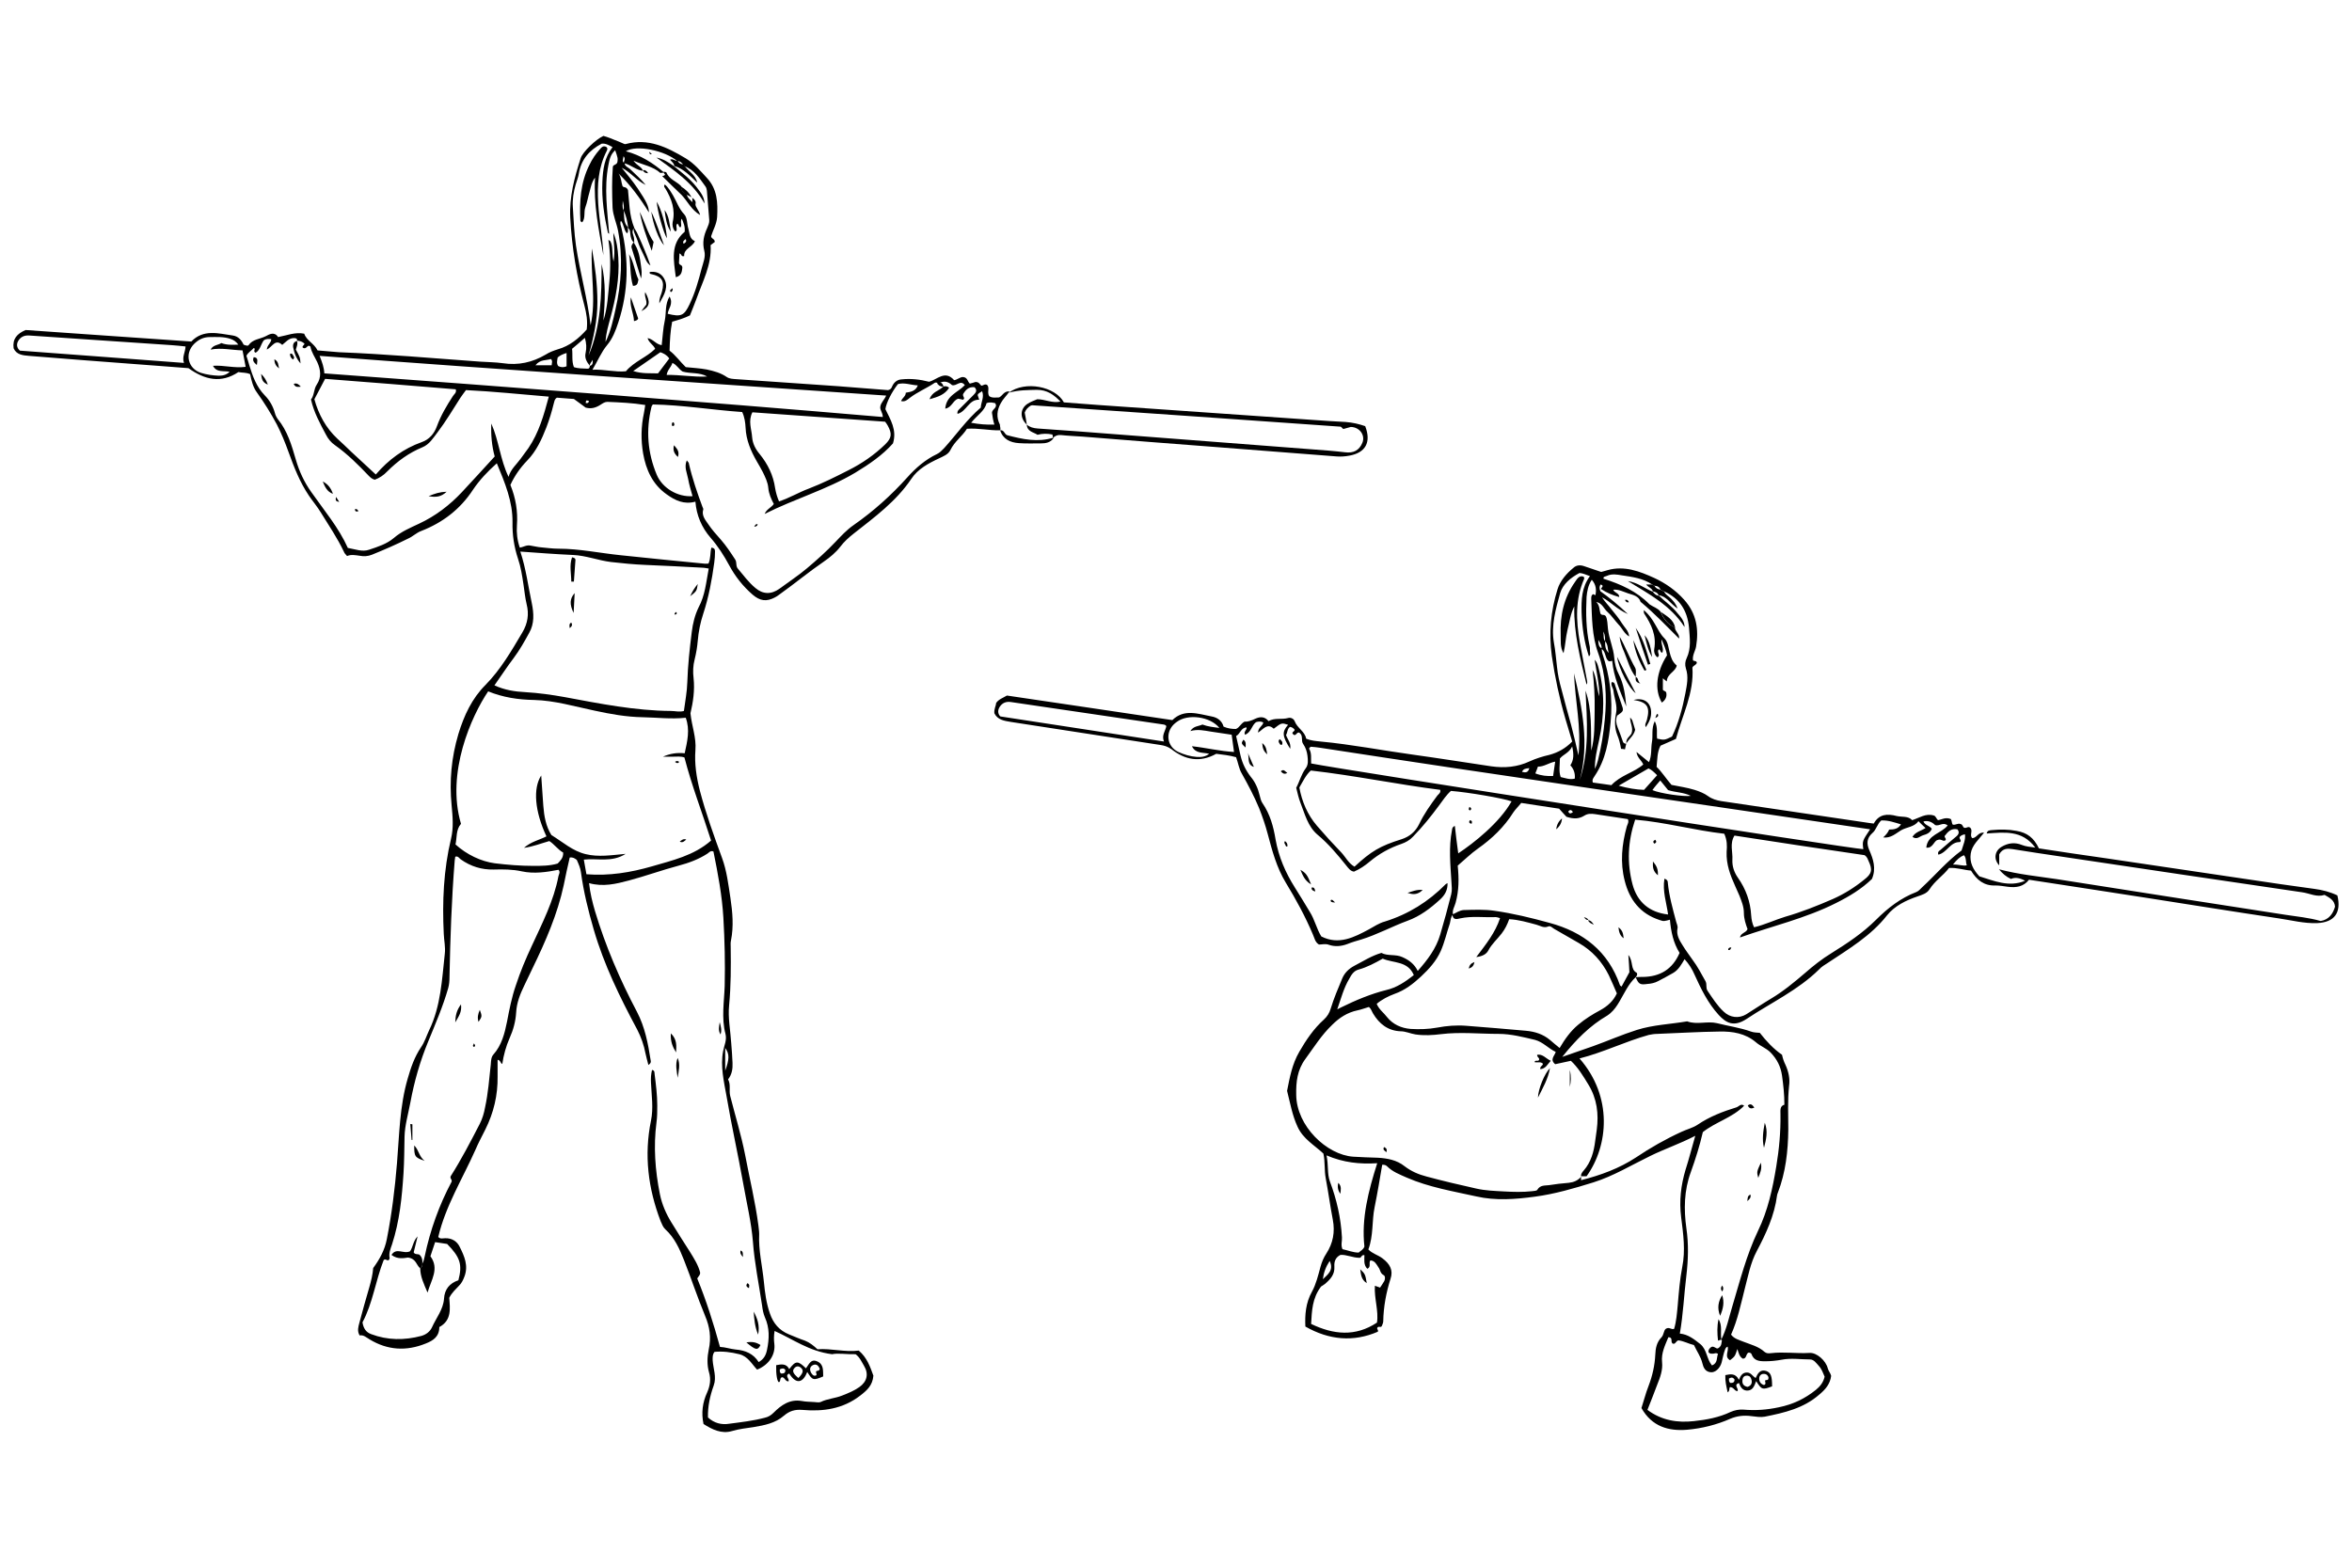 <?xml version="1.0" encoding="utf-8"?>
<!-- Generator: Adobe Illustrator 19.1.0, SVG Export Plug-In . SVG Version: 6.00 Build 0)  -->
<svg version="1.2" baseProfile="tiny" id="Layer_2" xmlns="http://www.w3.org/2000/svg" xmlns:xlink="http://www.w3.org/1999/xlink"
	 x="0px" y="0px" width="900px" height="600px" viewBox="144 97 900 600" xml:space="preserve">
<g>
	<path d="M769.9,471c-2.8,2.6-4.3,6.1-6.2,9.3c-1,1.7-2,3.2-3.5,4.5c-0.4,0.3-0.7,0.6-1.2,0.9c-6.7,3.9-12,9.3-17.2,15.8
		c4.3-1.5,8-2.8,11.8-4.1c5.6-2,11-4.4,16.7-6.2c6.3-2,12.9-2.2,19.3-3.3c3.7,1.4,7.7-0.2,11.4,0.7c4.3,1.1,8.8,1.7,13,3.2
		c1.1,0.4,2.2,0.4,3.4,0.5c2.5,3.2,5.2,6.1,8.5,8.4c0.3,1.4,0.7,2.6,1.3,3.8c1.2,2.6,1.8,5.4,1.4,8.1c-0.6,5.6-0.3,11.1-0.3,16.7
		c-0.1,8.3-1,16.4-4,24.2c-0.1,0.3-0.3,0.7-0.3,1c-1,7.7-4.2,14.6-7.8,21.4c-2.4,4.5-3.3,9.6-4.6,14.5c-1.5,5.9-2.7,11.8-5.2,17.4
		c1.2,1.6,3,2,4.7,2.7c2.8,1.1,5.8,1.8,8.1,3.9c0.7,0.6,1.5,0.6,2.4,0.5c4.9-0.6,9.9,0.2,14.8-0.1c2.8-0.2,6.3,3,7,5.9
		c0.3,1.1,1.1,1.9,1.3,2.9c-0.4,3.1-2.2,5.2-4.5,7.1c-6,5.3-13.4,7-20.9,8.5c-1.6,0.3-3.4,0-5.1-0.2c-2.8-0.4-5.5-0.1-8.1,1
		c-5.2,2.3-10.8,3.7-16.5,4.2c-7.1,0.6-13.5-1.2-17.5-8.3c0.9-2.7,1.6-5.6,2.7-8.4c1.5-3.9,2.4-7.9,2.6-12c0.1-2.4,0.5-4.8,2.4-6.7
		c0.9-1,0.8-2.6,1.6-3.2c1.3-0.9,2.1,0.4,3.2,0c0.9-3,1.1-6.1,1.4-9.2c0.4-4.8,0.8-9.7,1.7-14.4c1.3-6.4,0.4-12.8-0.4-19.1
		c-0.8-6.3-0.1-12.3,1.7-18.3c1.3-4,2.3-8.1,3.7-12.9c-6,3.1-11.7,5-17.2,7.7c-7.2,3.5-14.1,7.7-21.7,10.1
		c-7.4,2.3-14.9,4.5-22.5,5.5c-7.4,1-15,1.6-22.4-0.1c-9-2-18.1-3.5-26.6-7.2c-2.7-1.2-5.4-2.2-7.5-4.3c-0.4-0.4-1-0.7-1.9-0.6
		c-0.9,5.3-1.8,10.8-2.9,16.2c-1.1,5.3-0.4,10.9-2.4,16.2c1.5,1.6,3.7,2.1,5.4,3.4c2.8,2.1,4.2,4.5,3.1,7.8
		c-1.7,5.3-2.7,10.8-2.8,16.3c0,0.6-0.3,1.1-0.5,1.7c-0.3,0.8-1.1,0.2-1.5,0.5c-0.9,0.6,0.4,1.1-0.1,1.8c-9.3,4-18.6,3.2-27.7-2
		c-0.2-4.4,0.1-9,2.5-13.3c1.6-2.9,2.4-6.3,3.3-9.6c0.5-1.8,1.2-3.5,2.2-5c2.6-4,3.4-8.3,2.5-13c-1-5.2-1.7-10.5-2.7-15.8
		c-0.6-3.1-0.2-6.3-0.9-9.5c-3.4-3.2-7.8-5.6-9.9-10.3c-2-4.3-2.8-9-4-13.7c1-5,1.9-10.2,4.7-15c2.6-4.5,5.5-8.8,9.4-12.3
		c1.3-1.2,2.1-2.5,2.6-4.2c1.2-3.9,2.8-7.7,4.4-11.5c0.9-2.2,2.6-3.8,4.7-4.9c3.3-1.7,6.5-3.8,10.3-4.9c2.4,1.3,5.4,0.4,8,1.6
		c2.5,1.1,4.6,2.6,5.9,5.3c3.8-4.3,7-8.5,8.6-13.9c1.5-5.1,2.9-10.2,4.2-15.4c0.4-1.6,0.2-3.1,0.1-4.7c-0.4-6.6-1.1-13.3,0.2-19.9
		c0.1-0.6,0.1-1.2,1.1-1.6c0.4,3.5,0.8,7,1.3,10.5c5.9-3.9,15.8-11.7,20.4-19.9c-3.2-1.2-16.7-3.5-23.2-4c-1.7,1.5-3.1,3.6-4.5,5.5
		c-3.1,4.2-6.3,8.2-10,12c-1.3,1.4-2.8,2.2-4.5,2.8c-4.4,1.5-8.4,3.7-12,6.7c-1.9,1.6-3.8,2.9-6.1,3.9c-1.4-0.2-2.2-1.4-3-2.4
		c-3.3-4.1-6.7-8.2-10.9-11.7c-3.8-3.2-4.9-8-6.6-12.3c-0.7-1.8-1.1-3.7-1.6-5.7c1.3-2.4,1.9-5.1,3.6-7.4c1.1-1.4,0.9-3.2,0.7-4.9
		c-0.2-1.6-0.7-3.1-1.6-4.4c-1-1.3,0.1-3.2-1.4-4.3c-1.1-0.8-1.4,1.8-2.6,0.4c-0.6-0.7,0.7-0.9,0.7-1.6c-0.4-0.6-1-1-1.8-1.1
		c-1.1,0.8-0.9,2.2-1.5,3.1c0.5,1.6,2,3,1.6,5.3c-3.1-4.9-3.2-6.5-0.8-9.2c-2.5-0.8-2.5-0.8-5.5,1.5c-2.5-2.3-4,0.2-6,1.5
		c0-2,1.8-2.5,2-3.9c-0.9-0.5-1.9-0.4-2.8-0.1c-1.7,1.3-1.8,3.9-4.2,4.8c-0.6-1.3,0.8-1.8,0.6-2.8c-2.2,0.1-2.4,2.5-4,3.3
		c0.6,2.6,1.1,5,1.7,7.5c0.7,3,2,5.6,3.9,8.1c1.7,2,2.8,4.5,3.4,7.1c0.3,1,0.5,2.2,1.1,3c2.9,4.2,4.2,9,5,13.9
		c1.2,6.7,3.8,12.7,7.4,18.4c2,3.1,3.8,6.2,5.7,9.3c1.9,3,2.6,6.5,4.4,9.4c6.7,3.4,12.6,0.3,18.2-2.7c2-1.1,3.9-2.4,6.1-3
		c9-2.8,16.7-7.6,23.3-14.3c0.2-0.2,0.4-0.2,0.7-0.4c0.1,2.6-1,4.6-2.9,6.3c-3.7,3.4-7.7,6.4-12.4,8.1c-6,2.2-11.6,5.3-17.8,7.2
		c-1.7,0.5-3.5,1-5.2,1.7c-2.4,0.9-4.8,1.1-7.1,0.3c-1.3-0.5-2.6-0.1-3.8-0.1c-1.5-0.9-1.7-2.5-2.3-3.8c-2.9-6.9-6.5-13.5-10.4-19.9
		c-3.5-5.8-5.2-12.2-6.9-18.6c-0.9-3.4-2-6.6-3.3-9.9c-1.9-4.6-4.2-8.9-6.6-13.2c-1.1-1.8-1.4-4.1-2.2-6.3c-2.5-0.7-5.1-1-7.6-1.3
		c-6.3,3.5-12,2.3-17.2-1.8c-1.4-1-2.8-1.4-4.3-1.6c-19-2.9-38.1-5.9-57.1-8.8c-2.5-0.4-5.1-0.8-6.3-3.3c-0.2-1.6,0.6-2.8,0.7-4
		c1-1.4,2.6-1.9,4.1-2.8c20.9,3.1,42,6.2,63.3,9.4c4.5-4.4,9.8-2.4,15-1.4c2.3,0.4,4,1.7,4.6,3.9c1.6,0.7,3.1,0.9,4.7,0.9
		c1.4-0.5,1.8-2,3.3-2.8c1.2,0.1,2.7-0.4,4.1-1.1c1.9-0.9,3.7-0.9,5.1,0.9c2.4-1.4,5-0.5,7.5-1.2c0.9-0.3,2.1,0.2,2.5,1.2
		c1,2.7,3.9,3.9,4.4,6.7c1.9,0.8,3.7,0.9,5.5,1.1c11.8,1.1,23.5,3.4,35.2,5c10.1,1.4,20.1,3,30.2,4.5c5,0.7,9.9,0.3,14.6-1.9
		c2.4-1.1,5-1.9,7.6-2.5c3.3-0.9,6.2-2.5,8.7-5.1c-0.9-3-1.8-5.9-2.6-8.7c-2.3-7.9-4-15.9-5.2-24.1c-1.2-8.7-0.4-17.2,2.2-25.5
		c1-3.2,3.4-6,6.1-8.2c1.2-1.1,2.7-1.1,4.1-0.6c2.1,0.7,4.1,1.4,6.5,2.2c0.6-0.2,1.6-0.4,2.5-0.7c6.4-1.8,12.3,0.5,17.8,3
		c4.3,2,8.2,4.7,11.5,8.4c4.7,5.3,5.6,11.3,4.5,17.9c-0.3,1.7-1.4,3.1-1.2,5.1c0.1,0.6,1.3,0.1,1.5,1c-0.1,0.9-1.3,1-1.7,1.9
		c0.7,9.7-3.9,18.3-6.3,27.3c-2.2,1-4.1,1.8-5.9,2.6c-1.3,2.4-1.2,5.2-1.5,8.1c2,1.9,3.6,4.5,5.7,6.9c2.9,0.6,5.9,1,8.8,1.9
		c1.9,0.6,3.7,1.3,5.2,2.4s3.2,1.6,5,1.9c18.9,2.8,37.8,5.6,56.8,8.4c0.5,0.1,0.9,0.1,1.6,0.2c2-3.7,5.3-3.8,8.7-2.9
		c2.1,0.5,4.4-0.1,6,1.6c2.8-0.9,5.2-2.7,8.2-1.8c0.9,0.2,1,1.3,1.7,1.8c1.4-0.2,2.7-1.2,4.7-0.5c0.6,0.2,0.4,1.4,0.9,2.2
		c1.1,0.3,2.1-0.7,3-0.2c0.9,0.1,0.8,1.2,1.4,1.4c0.9,0.3,1.5-0.7,2.3,0c1.2,1.1-0.4,2.9,0.8,4c1.8-0.1,2.2-2.4,4.5-2.1
		c-2,2.6-4.6,4.7-5.1,8c-0.5,3.4,0.9,6.1,3.3,8.7c5.6,1.7,11.3,4.3,17.5,1.7c-1.8-1-3.7-1.5-5.4-0.7c-1.9-0.9-3.2-2-4.6-3.7
		c7.6,2,15,2.7,22.3,3.8c29.1,4.6,58.2,9.1,87.2,13.6c4.5,0.7,9.1,1.1,13.6,2.4c3.1-0.5,4.7-2.7,5.5-5.5c-0.2-2.5-2.1-3.4-4-4.5
		c-3,1-5.7-0.6-8.6-1c-30.8-4.5-61.6-9.1-92.4-13.7c-6.1-0.9-12.2-1.8-18.3-2.8c-2-0.3-3.9-0.4-5.2,2c0,1.1,0,2.6,0,4.2
		c-2.2-2.3-1.8-5.5,0.9-7.1c2.5-1.5,5.1-1.8,7.8-0.7c1.5,0.6,3,0.7,5.1,1c-5.1-6.9-12-5.8-18.6-5.4c0.3-1.3,1.2-1.2,2-1.3
		c3.2-0.3,6.3-0.3,9.4,0.3c4.1,0.7,6.6,2.6,8.6,6.7c8.5,1.3,17.1,2.6,25.7,3.8c22.3,3.3,44.6,6.6,66.8,9.9c4.3,0.6,8.6,1.2,12.9,1.8
		c3.1,0.4,6.1,1.2,8.8,2.5c1.6,6.6-1.1,10.3-7.7,10.6c-5,0.2-9.9-1.1-14.7-1.8c-16.8-2.5-33.5-5.2-50.2-7.8
		c-15.1-2.3-30.1-4.7-45.4-7c-2.1,2.7-4.9,3.1-8.1,2.7c-1.6-0.2-3.1-0.5-4.7-0.5c-4.4,0.2-7.2-2.1-9.4-5.7c-2.7-0.2-5.4-1.2-8.4-1
		c-2.2,2.9-5.4,4.9-7.5,8.2c-1,1.6-2.9,2.1-4.6,2.7c-4.4,1.5-8.7,3.6-11.6,7.2c-6.2,7.9-14.7,12.9-22.8,18.3
		c-1.1,0.7-2.3,1.4-3.2,2.4c-8.1,8-18.5,12.8-27.8,19c-4.9,3.2-7.8,1.5-10.6-1.5c-4.2-4.6-6.8-10-9.3-15.5c-0.9-2.1-2.1-4-3.8-5.9
		c-1.2,2-2.3,4.1-4.4,5.3c-1.9,1.1-3.8,2.1-5.7,3.1c-1.3,0.7-2.7,1-4.2,1.1C771.5,474,771,473.6,769.9,471c0.9-0.1,1.8-0.1,2.8-0.1
		c6.5-0.1,11.3-2.9,14-9.2c-2.4-3.8-3.3-8.2-3.7-12.7c-2.3,0.6-2.3,0.7-4,0.1c-7.4-2.4-11.5-7.8-13.3-15c-1.8-7-1.1-13.9,0.8-20.8
		c0.3-0.9,0.9-1.7,0.4-2.8c-4.1-0.6-8.3-1.3-12.5-1.9c-1.5-0.2-2.8-0.3-4.2,0.6c-1.8,1.1-3.8,1.4-6.8,0.4c-0.6-0.6-1.7-1.9-2.8-3.1
		c-4.9-0.7-9.8-1.5-14.5-2.2c-1.1,1.4-2.2,2.4-3,3.6c-3.5,5.6-8.2,10.1-13.6,13.9c-2.7,1.9-5.1,4.3-7.7,6.5
		c0.5,4.9,0.5,9.5-0.8,14.2c-0.4,1.5-1.4,2.9-1,4.5c-0.9,0.9-0.9,2.2-1.2,3.4c-1.2,3.5-2,7.2-3.5,10.6c-1.7,3.8-4.5,6.9-7.5,9.7
		c-3,2.8-6.2,5.3-10.2,6.7c-2.4,0.9-4.8,2.1-6.8,3.8c0.9,2.2,2.7,3.4,3.9,5c2.3,2.9,5.5,4.3,9.1,4.6c3.4,0.2,6.8,0.1,10.1-0.5
		c3.7-0.7,7.4-1,11.2-0.7c7.6,0.6,15.2,1.2,22.8,1.9c3.4,0.3,6.6,1.3,9.3,3.6c1.1,1,2.3,1.9,3.6,3c2-3.4,4.2-6.5,7.1-8.9
		c2.6-2.2,5.5-4,8.5-5.6c2.7-1.5,4.9-3.4,6.3-6.4c-1-2.3-2-4.7-3.1-7c-2.6-5.2-6.4-9.4-11.5-12.3c-3.2-1.8-6.3-3.6-9.4-5.4
		c-0.7-0.4-1.4-1.3-2.3-0.9c-1.7,0.7-3-0.3-4.5-0.7c-3.4-0.9-6.7-1.9-10.4-2.1c-0.7,2-1.6,3.8-2.9,5.5c-1.7,2.2-3.8,4-5.1,6.5
		c-0.7,1.3-2.1,2.2-4.6,2.5c3.8-5,7.3-9.4,9.1-14.9c-0.7-0.2-1.2-0.4-1.6-0.4c-4.6,0.2-9.2-0.5-13.7,0.5c-1.2,0.3-2.8,0.7-2.9-1.5
		c1.4-0.6,2.7-1.6,4.3-1.7c4-0.1,8-0.3,11.9,0.3c7,1,14,2.7,20.9,4.6c13,3.5,22.5,10.9,27,23.9c0.1,0.2,0.3,0.2,0.6,0.5
		c1-1.9,2.1-3.8,3-5.5c-0.1-2.1-0.2-4.1-0.4-6.6c2,2.4,0.7,5.6,3.2,6.8C770.7,470.1,770.3,470.5,769.9,471z M758.2,342.4
		c-0.1-1,0.2-2-0.7-3.7C757.8,340.4,757.4,341.5,758.2,342.4c0,1.6,0,3.2,1.4,4.5C759.1,345.4,759.4,343.7,758.2,342.4z
		 M779.4,322.7c-0.4-1-1.2-1.5-2.3-1.5c-0.3-0.2-0.6-0.3-0.9-0.5c-3.5-2.4-7.6-2.9-11.6-3.5c-1.7-0.3-3.8-0.7-5.7,0.2
		c-0.6,0.3-1.5,0.2-1.3,1.1c6.6,2.1,12.7,4.8,17.6,9.8c1.4,1,3.1,1.4,4.2,2.8c1.1,2.7,2.7,4.9,5.5,6c0,1.6,1.9,2.5,1.6,4.3
		c-4.7-4.7-9.3-9.5-14.4-13.8c-0.1-0.1-0.2-0.1-0.3-0.2c-0.7-2.3-2.9-2.7-4.8-3.3c-1.8-0.6-3.6-1.6-5.7-1.4c0.5,1.3,2.3,1.2,2.3,2.8
		c-2.5-0.7-4.8-1.6-7-3.1c0.2-0.6,1.4-1.2-0.1-1.7c-0.6,0.8-0.5,1.7-0.1,2.6c3.5,2.5,6.8,5.2,10.5,8.7c-4.2-1.8-6.6-4.7-9.9-6.4
		c1.1,1.7,2.5,3.1,3.7,4.7c1.4,1.7,2.8,3.4,3.9,5.2c1,1.6,2.6,2.9,2.8,5.1c-1.9-1.1-2.6-3.1-4-4.5c-1.5-1.6-2.7-3.5-4.3-4.9
		c-1.4-1.2-2-3.4-4.3-3.8c1.4,1.3,1.2,3.2,1.6,4.4c0.6,1,1.4,0.1,2.1,1.1c0.6,1.2,0.6,3.1,0.8,4.9c0.4,3.7,2.1,7.2,2.4,11
		c0.2,2.2,0.7,4.3,1.7,6.2c2,3.9,2.5,8.1,2.9,12.4c-2.3-5.7-4.8-11.2-5.4-17.5c-1.1,0.4-1.5,0.2-2-0.6c-0.7-1.3-0.7-3.1-2.1-4
		c0.2-1.2-0.4-2.1-1.2-3.4c0,1.5,0.1,2.6,1.3,3.3c0.1,0.6,0,1.2,0.2,1.8c2.9,8.6,4.1,17.4,3.2,26.4c-0.7,7.3-1.9,14.4-6.1,20.6
		c-0.4,0.7-1.1,1.3-0.7,2.5c2.4,0.3,4.8,0.7,7.1,1c3.5-3.8,8.6-4.8,12.2-7.9c-0.7-1.7-2.3-2.5-2.6-4.8c1.8,1.5,3.2,2.6,4.8,3.9
		c1.1-2.6,0.7-5.2,1.1-7.6c0.5-2.5-0.3-5.2,1.1-8.1c1.3,2.6,0.6,4.8,0.9,6.7c2.8,0.6,2.8,0.6,5.7-0.8c2.5-5.2,4-10.8,5.1-16.5
		c0.6-3.2,1.3-6.4,0.2-9.6c-0.4-1.3-0.3-2.7,0.3-3.9c1.8-3.8,1.2-7.7,0.9-11.7c-0.6-6.4-3.5-11.1-9.4-13.8
		C780.3,323.1,779.9,322.9,779.4,322.7z M802.6,609.8c2.1-4.1,3-8.6,4.3-12.9c2.9-9.7,5.4-19.6,9.8-28.8c3.8-7.8,5.6-16.2,7-24.7
		c1.1-6.6,1.7-13.2,1.6-19.9c0-1.5-0.3-3.2,1.5-3.7c0-3.9-0.4-7.5-0.9-11.1c-0.5-3.5-1.9-6.3-4.4-8.9c-1.7-1.7-3.9-2.4-5.6-3.9
		c-4-3.4-8.9-4.2-13.9-4.1c-8,0.1-16,0.6-23.9,0.9c-1.1,0-2.2,0.2-3.2,0.4c-9,2.5-17.4,6.7-26.5,9c12.8,14.6,11.1,33.4,2.7,45.1
		c-0.7,0-1.4,0-2.1,0c-0.1-1,0.5-1.6,1-2.2c2.8-3.2,3.9-7.2,4.4-11.3c0.2-1.4,0.4-2.9,0.6-4.3c0.8-6.1,0.1-11.9-3.2-17.3
		c-2-3.3-4-6.6-6.7-9.1c-2.3,0.5-4.3,0.9-6,1.3c-2.2-1.8-0.2-3.2,0.2-4.7c-2.9-1.4-4.9-3.8-7.9-4.6c-4.6-1.1-9.3-2.3-13.9-2.3
		c-7.4,0-14.8-0.8-22.1,0.1c-3.2,0.4-6.5,0.6-9.8,0.1c-1.9-0.3-3.7-1.2-5.7-1.2c-4.8-0.2-8.1-2.8-10.5-6.8c-0.5-0.8-0.7-1.8-1.6-2.5
		c-1.4,0.4-2.9,1-4.4,1.3c-3.8,0.8-6.9,2.8-9.6,5.5c-4.1,3.9-7,8.6-10.3,13.1c-3.1,4.2-3.6,8.8-3.5,13.7c0.1,12,11.7,23,21.8,23.7
		c3.1,0.2,6.3,0.3,9.4,0.4c3.7,0.2,7.3,0.9,10.2,3.2c2.6,2,5.4,3.2,8.5,4c6.3,1.7,12.7,3.2,19,4.6c3.5,0.8,7,0.9,10.6,1.1
		c3.6,0.2,7.2,0.3,10.8-0.1c0.7-0.1,1.8-0.1,2-0.6c1.1-1.8,2.9-1.5,4.4-1.7c2.5-0.4,5-0.7,7.6-0.9c1.9-0.2,3.5-0.9,4.7-2.3
		c0,0.3,0,0.7,0,1.3c7.5-1.9,14.6-4.5,21-8.7c5.5-3.7,11.3-7,17.4-9.8c2.1-1,4.4-1.5,6.3-2.8c4.6-3.1,9.6-5,14.8-6.6
		c0.9-0.3,1.7-1.6,2.9-0.6c-4.5,4.6-10.9,6.2-15.8,10.1c-1.2,5.2-2.8,10.3-4.6,15.3c-2.6,7-2.7,14.3-1.7,21.5
		c0.9,6.1,0.7,12.1,0,18.1c-0.9,7.3-1.2,14.7-2.5,22.2c3.2,0.3,5.5,2.2,7.8,4c2.6,2.1,2.4,5.7,4.5,8.2c2.3-0.9,1.7-3,2.3-4.4
		c-0.8-0.6-1.3-0.1-1.9-0.1c-0.6,0-1.2,0.1-1.7-0.5c-0.2-0.8,0.2-1.3,0.7-1.8c1.2-1.2,2.2,0.8,3,0.2c1.4-0.9,1.2-2.1,1.4-3.1
		L802.6,609.8z M803.8,416.1c-11.4-1.3-22.5-4.4-34.1-5.4c-2.8,8.3-3.2,16.5-1,24.8c1.8,6.7,6.4,10.7,13.6,11.5
		c-0.6-4.5-2.2-8.9-1.4-13.7c1.2,0.4,1.3,1,1.3,1.6c0.5,5.1,1.9,10,3.2,14.9c0.2,0.8,0.7,1.7,0.5,2.5c-0.5,2.5,0.7,4.5,1.9,6.4
		c1.2,2,2.6,3.8,3.9,5.7c1.9,2.5,3.3,5.3,4.9,8.1c0.7,1.3,0,2.5,0.8,3.7c1.9,2.8,3.7,5.7,6.2,8c2.4,2.3,5.8,2.7,8.6,1
		c3.2-2,6.3-4.1,9.5-6c4.7-2.8,8.9-6.3,13-9.8c3.2-2.8,6.5-5.4,10.1-7.6c6.1-3.8,12-7.7,17.1-12.8c4.5-4.5,9.4-8.3,15.4-10.6
		c1-0.4,1.5-1.2,2.2-1.8c5.1-4.7,9.5-10,15.1-14.1c0.6-2.1,1.6-4,1.3-6.2c-1,0.2-1.6,0.5-2,1c-0.4,0.7,0.9,1.3,0.1,2
		c-3.7-0.2-5,4.1-8.3,4.8c-0.3-1,0.2-1.4,0.7-1.7c2-1.7,4-3.5,6.1-5.2c1-0.8,1.4-1.7,0.5-2.8c-2.4-0.5-3.7,1-4.9,2.6
		c0,0.7,0.9,1.1,0.2,1.7c-1,0.4-1.5-0.8-2.9-0.2c-1.4,0.3-1.8,3.3-4.3,2.9c0.5-5,5.8-5.4,8.2-8.5c-1.9-1.4-3.1,0.4-4.8-0.1
		c-1.1-1.1-2.6-1.9-4.5-1.4c0.6,1.5,2.4,1.6,3.2,2.8c-0.6,1.6-2,2.1-3.4,2.5c-1.2,0.4-2.3,1.8-4,0.6c1.2-2,3.4-2.3,5-3.4
		c-1-0.9-1.7-1.6-2.7-2.6c-1.7,2.3-4.5,2.2-6.7,3.5c-2,1.2-3.9,3.1-6.8,2.7c1-0.9,1.8-1.8,2.3-3c1.9,0,3.5-0.3,4.5-2
		c-2.4-0.7-4.8-1.6-7.5-1.5c-1.6,1.3-1.9,3.6-3.5,4.9c-2.1,1.9-2.2,4-1.1,6.5c1.5,3.4,2.7,7,1,11c-3.9,3.8-8.7,6.7-13.7,9.2
		c-11.7,5.9-24.4,8.8-36.8,13.2c0.3-1.8,2.3-1.7,2.9-3.2c-0.7-1.9-1.4-4-1.4-6.2c0-2.4-0.9-4.5-1.7-6.6c-0.5-1.2-1.1-2.4-1.6-3.6
		c-1.9-4.2-3.5-8.4-3.3-13.2C804.9,420.7,804.9,418.6,803.8,416.1z M859.6,414.4C789.4,404,719.2,394,649.2,383.2
		c-1.2-0.2-2.4-0.3-3.6-0.4c-0.1,0-0.2,0.1-0.3,0.2s-0.1,0.2-0.4,0.5c1.1,1.7,0.7,3.8,0.8,5.7c10.8,2.2,208.4,32.9,211.3,32.8
		C856.6,418.9,856.6,418.9,859.6,414.4z M774.4,636.6c5.5,4.1,11.6,5,17.8,4.3c4.8-0.5,9.6-1.4,14-3.5c1.6-0.7,3.2-1,4.9-0.9
		c4.6,0.4,9,0.1,13.6-0.9c5.4-1.1,10-3.3,14.2-6.7c1.7-1.4,2.8-2.9,3.3-5c-0.6-1.4-1.1-2.9-2.2-4.1c-1-1.1-1.9-2.5-3.4-2.5
		c-3.6,0-7.3-0.6-10.8,0.1c-2.2,0.4-4.3,0.6-6.4,0.6c-2.3,0-4.3-0.2-5.2-2.8c-0.1-0.3-0.7-0.6-1.2-0.5c-1,0.6-0.6,2.3-2.1,2.3
		c-1.4-0.8-1.6-2.3-2.1-3.7c-0.9,2.8-0.9,2.8-2.8,4.3c-2.3-1.3-0.4-3.5-0.9-5.2c-0.6,0.2-0.8,0.6-1,1.1c-0.6,1.6-0.9,3.2-1.3,4.9
		c-0.6,2.3-2.5,4-4.2,3.8c-2.1-0.2-2.8-1.8-3.2-3.5c-0.6-2.5-2.1-4.5-3.2-6.9c-2.1-0.5-4-1.6-6-1.8c-1,0.3-1.1,1.7-2.2,1.2
		c-0.4-0.4-0.4-0.8-0.4-1.3c0-0.7-0.3-1.1-1.2-1.1c-1.2,3-2.8,6-2.4,9.6c0.3,2.9-0.7,5.7-1.8,8.4C777,630,775.8,633.1,774.4,636.6z
		 M807.7,416.8c-1.9,3.1-0.6,6.2-0.8,9.3c-0.1,2.5,0.7,4.8,2.1,6.8c3.1,4.4,4.8,9.2,5.1,14.5c0.1,1.5,0.4,3.1,1.1,4.5
		c4.2-1,7.9-2.8,11.8-4c6.3-1.8,12.3-4.2,18.3-6.8c4.3-1.9,8.3-4.4,12-7.4c3-2.3,3.3-3.8,1.7-7.2c-0.3-0.6-0.4-1.4-1.5-2.2
		C841.2,421.9,824.3,419.4,807.7,416.8z M641.2,398.4c1,5.4,3.1,10.4,6.7,14.6c3,3.5,6.1,6.9,9.3,10.2c1.7,1.8,2.8,4.2,5.1,5.5
		c6.4-5.9,9.7-7.9,18-10.5c3.1-1,5.3-2.9,6.7-5.7c1.9-4,4.4-7.5,7-11c0.5-0.6,1.4-1.1,1.1-2.2c-16.5-2.1-32.8-5.5-49.5-7.4
		C643.7,393.6,642.6,396,641.2,398.4z M748.5,395.5c3.7-11.2,2.8-22.7,2.2-34.2c2.6,7.5,2,15.3,2.2,23c1.4-5.1,1.2-10.3,1.3-15.5
		s-0.2-10.3-0.8-15.4c1.7,3.1,1.4,6.7,2.6,10.1c0-4.8-1.1-9.2-1.8-14c0.9,0.9,1.1,1.8,1.4,2.8c2.6,9.3,2.3,18.7,0.3,28
		c-0.8,3.6-1.7,7.3-1.6,11c0.5-1.1,0.9-2.2,1.2-3.4c1.3-5.2,2.1-10.4,2.6-15.7c0.8-8.5,0.4-17-2.5-25.1c-2.5-6.8-2.4-13.8-2.7-20.7
		c0-0.7-0.1-1.5,0.7-2c0.3,0.1,0.6,0.3,0.9,0.4c0.4-2,0.3-4-1.4-5.9c-1.4,2.1-1.8,4.4-2,6.6c-0.3,6.2-0.2,12.3,1.1,18.4
		c0.2,0.7,0.2,1.4,0.2,2.2c0,0.7,0.4,1.5-0.4,2.1c-1.8-5.5-2.6-11.1-2.8-16.8c-0.1-4.8,0-9.6,3.2-13.9c-1.5-0.5-2.6-1.1-4-1.2
		c-3.4,1.8-6.4,4.3-7.4,7.7c-1.7,6.1-3.5,12.4-2.4,18.9c0.6,3.1,0.8,6.2,1.2,9.4c0.3,2.9,0.9,5.7,1.7,8.5c1.2,4.6,2.4,9.1,3.7,13.7
		c1,3.8,1.9,7.7,2.8,11.6c1.2-10.6-1.3-20.9-1.7-31.4C749.5,368.2,752.2,381.7,748.5,395.5z M649.5,589.4c-3.4,4.5-3.5,9.3-3.8,14.3
		c8.5,4.1,16.9,5,25.2-0.5c0.7-4.5-1.1-9.2-0.8-14.1c0.9,0.3,1.4,0.5,2,0.7c0.5-0.8,1.1-1.6,1.6-2.5c0.4-0.8,0.4-2-0.3-2.3
		c-1.3-0.7-1.2-2-1.9-2.9c-0.8-1.2-1.4-2.6-3.1-2.7c-0.8,0.9,0.4,2.5-1.2,3.2c-1.5-1.5-1.1-3.5-1.1-5.2c-1.2-0.3-1.1,1.1-1.9,1
		c-2.6,0-5-1.3-7.3-1.1c-2,1-2.4,2.7-2.3,4.4c0.2,3.1-1.5,4.9-3.6,6.7C650.5,588.8,649.8,589.2,649.5,589.4z M651.6,539.2
		c0.8,3.8,0.2,7,1.3,10c2.6,6.9,4.2,14,4.6,21.4c0.1,1.4-0.5,2.9,0.2,4.5c2,0.4,4,1.3,6.2,1.3c0.7-0.7,1.7-1,2.2-2.3
		c-1.2-10.7,1.5-21.2,4.9-31.9C664.3,542.6,658.2,542,651.6,539.2z M590.3,374.9c-0.5-0.7-1.2-0.6-1.7-0.7
		c-12.9-1.9-25.8-3.8-38.7-5.7c-6.3-0.9-12.7-1.9-19-2.8c-1.9-0.3-3.4,0.3-4.4,1.9s-0.4,3,0.3,3.6c21.1,3.2,41.6,6.4,62.6,9.6
		C588.4,378.4,590,376.7,590.3,374.9z M673.1,463.9c-3,1.7-6,3.3-9.3,4.2c-1.8,0.5-2.7,2-3.5,3.5c-2.1,3.5-3.1,7.4-4.6,11.7
		c0.8-0.4,1.2-0.6,1.6-0.8c5.5-2.7,11.2-5.1,17.2-6.6c3.9-0.9,7.2-3.1,10.5-5.7C682.7,464.7,677.2,465.7,673.1,463.9z M600.1,382.6
		c5.5,0.6,10.7,1.9,16.1,2.2c-0.3-2.4-0.6-4.4-0.9-6.6c-2.8-0.4-5.4-0.8-8-1.2c-2.5-0.4-5-1-7.8-0.2c1.2-2,3.2-1.8,4.6-2.5
		c2.1,0.8,4.2,1,6.5,1.3c-3.5-4.4-12.1-5.5-16.3-2.3c-0.4,0.3-0.8,0.6-1.1,0.9c-3.4,3.3-2.6,8.6,1.7,10.6c2.2,1,4.5,1.7,7,1.9
		c1.7,0.1,3.3,0,4.8-1.2C604.2,384.9,601.5,385.5,600.1,382.6z M763.4,397.7c3.6,1,6.6,1.5,9.7,1.6c1.7-1.9,3.3-3.7,5-5.6
		c-1.1-1.1-2.1-2.1-3.3-2.6C771,393.3,767.5,395.3,763.4,397.7z M745.6,382.7c-1.2,2.5-3.4,3-4.7,4.6c0,2.4-0.5,4.8,0.3,7.1
		c1.8,0.4,3.5,1.1,5.4,0.6c0.2-2-0.4-3.7-1.7-5.1C746.2,387.9,746.3,385.8,745.6,382.7z M776.3,399.4c3,1.3,12.1,2.6,14.7,2.2
		c-2.8-1.4-5.9-1.3-8.7-2.2c-1-1.2-1.9-2.4-3-3.7C778.2,397,777.2,398.1,776.3,399.4z M739.1,388.5c-2.4,0.4-4.3,2-6.6,1.9
		c-0.4,1-0.6,1.7-1,2.6c2.3,0.9,4.5,1.1,6.8,1C738.6,392,738.8,390.4,739.1,388.5z M891.3,427.9c2.2-0.1,3.6,0.6,5.3,0.3
		c-0.5-1.4-0.1-2.8-1.1-3.9C893.9,425,892.8,426,891.3,427.9z M650.2,586.6c1.8-1.8,4.3-3.4,2.6-7
		C651.3,581.9,650.5,584.1,650.2,586.6z M729.2,391c-1.5,0.1-2.3,0.3-2.8,1.4C727.6,392.7,728.7,392.9,729.2,391z M745.9,407.8
		c-0.5-0.7-1-1.2-1.8-0.2C744.5,408.5,745,408.5,745.9,407.8z"/>
	<path d="M526.7,261.7c-4.1,0.1-8.2-0.9-12.7-0.6c-1.7,2.8-4.7,4.8-6.3,8.1c-0.9,1.8-2.7,2.4-4.3,3.2c-4.1,1.9-8.2,4.1-10.7,7.9
		c-5.8,8.6-14,14.6-22,20.9c-1.9,1.5-3.7,3.1-5.2,5.1c-1.7,2.2-3.9,4-6.2,5.6c-5.7,3.9-11,8.3-16.6,12.3c-0.7,0.5-1.3,1-2.1,1.4
		c-3.3,1.8-5.8,1.4-8.6-1c-3.7-3.2-6.7-7-9-11.3c-2-3.7-4.3-7.3-7.1-10.5c-3.4-3.9-5.4-8.6-5.8-13.8c-4.4,1.2-7.8-0.5-11-2.8
		c-5.4-3.8-7.9-9.4-9-15.6c-0.9-5.2-0.8-10.4,0.3-15.5c0.2-0.9,0.3-1.9,0.5-3.1c-4.9-0.8-9.7-1-14.5-1.2c-1,0-1.8,0.6-2.6,1.1
		c-1.7,1.1-3.5,1.7-5.7,1.1c-1.4-1-2.9-2.2-4.5-3.3c-2.2-0.2-4.4-0.3-6.5-0.5c-1,0.6-1,1.7-1.3,2.6c-0.7,2.9-1.6,5.8-2.7,8.7
		c-1.8,4.6-3.8,9.1-7.4,12.8c-2.6,2.7-4.8,5.8-6.4,9.3c2,4.9,2.9,10,2.5,15.5c-0.2,2.8,0.1,5.6,1.1,8.5c1.3-0.2,2.6-1.1,4-0.8
		c1.4,0.2,2.8,0.6,4.3,0.7c2.2,0.2,4.3,0.5,6.5,0.5c8,0,15.9,1.7,23.8,2.5c10.6,1.1,21.2,2.2,31.8,3.2c0.6,0.1,1.2,0,1.8,0
		c0.9-2,0.6-4.1,1.1-6.1c1.2,0.1,1.4,0.7,1.4,1.5c0,1.5-0.1,2.9-0.3,4.3c-0.9,6.6-2.1,13.1-4.2,19.5c-1.1,3.3-1.8,6.8-2.1,10.3
		c-0.2,2.4-0.6,4.8-1.2,7.2c-0.6,2.3-0.7,4.7-0.4,7.2c0.5,4.6-0.2,9.2-1.2,13.4c0.5,4.9,2.3,9.3,1.9,14.1
		c-0.4,5.2,0.4,10.4,1.7,15.5c2.3,8.8,5.4,17.3,8.5,25.8c1.8,4.9,2.4,10.1,3.2,15.3c0.8,5.4,1.3,10.8,0.2,16.3
		c-0.2,0.8-0.1,1.7-0.1,2.5c0.1,7.4,0.1,14.8-0.6,22.2c-0.5,4.9,0.5,9.7,0.8,14.5c0.2,2.5,0.4,5,0.5,7.6c0.1,2.2-0.2,4.4-1.7,6.3
		c1.1,2,0.3,4.2,0.8,6.3c1.9,7.5,4.2,14.9,5.7,22.5c1.7,9,3.9,18,5.1,27.1c0.1,1.1,0.3,2.2,0.3,3.3c-0.3,6.2,1.2,12.2,1.8,18.3
		c0.4,4.1,0.9,8.1,2.3,12.1c1.3,3.8,3.6,6.5,7.3,8c2,0.8,4,1.7,6.1,2.4c1.8,0.7,3.3,1.9,4.8,3.3c5.3-0.4,10.6,1.2,15.8,0.5
		c3.2,2.7,4.4,6.3,5.6,9.6c-0.3,3.7-2.4,5.6-5,7.6c-6.7,5.2-14.3,6.2-22.3,5.5c-2.7-0.2-4.8,0.4-6.9,2.2c-3.3,2.9-7.5,3.7-11.7,4.4
		c-2.7,0.4-5.5,0.7-8.2,1.5c-4,1.2-7.6-0.6-10.9-2.7c-0.9-4.2-0.4-8.2,1.4-12.1c1.1-2.5,1.5-5,0.7-7.7c-0.8-2.8-0.7-5.8-0.1-8.7
		c1-4.5,0.4-8.7-1.4-12.9c-2.9-7-5.3-14.3-8.1-21.4c-1.7-4.3-3.6-8.5-7.1-11.7c-0.9-0.8-1.3-2-1.8-3.1c-4.8-12.5-6.4-25.3-3.7-38.5
		c1-4.8,0.2-9.7,0-14.5c-0.1-1.7,0-3.3,0.4-4.9c1.1,0.2,0.9,1,1,1.7c0.5,4,1,7.9,1,11.9c0,2.2,0,4.4-0.3,6.5
		c-1.2,9.2-0.5,18.4,1.3,27.4c0.8,4,2.4,7.6,4.5,11c2.3,3.7,4.6,7.4,7,11.1c1.6,2.6,3.2,5.1,3.9,7.9c0.1,1-0.6,1.4-1.1,2.3
		c3.4,8.3,6.2,17.1,8.7,26.2c2.1,0.1,4,0.8,6,1c3.7,0.3,6.8,1.6,8.8,4.8c2-1.1,2.8-2.7,3.2-4.7c0.9-4.3,1-8.4-0.8-12.4
		c-0.6-1.4-0.9-3-1.1-4.6c-1.2-8.1-2.9-16.2-3.5-24.4c-0.6-7.4-2.4-14.8-3.7-22.2c-2-11.2-4.5-22.3-6.4-33.5
		c-1-5.6-2.4-11.4-1.3-17.2c0.4-2.2,1.5-4.2,0.9-6.6c-1.6-6.1-0.5-12.3-0.3-18.4c0.2-8.7,0-17.3-0.5-26c-0.5-8.6-2.1-17-3.8-25.4
		c-1.1-0.5-1.7,0.4-2.3,0.8c-3.4,2.2-7.2,3.6-11,4.6c-6.4,1.7-12.7,4-19.1,5.7c-4.9,1.3-9.8,2.5-15.2,1c0.4,3.8,1.3,7.4,2.3,10.8
		c4,13.3,9.5,26.1,16,38.4c3.1,5.9,4.3,12.3,5.3,18.8c0.1,0.5,0,1-0.9,1.6c-0.4-1.6-0.8-3-1.1-4.4c-0.6-3.2-1.7-6.3-3.2-9.2
		c-6.6-12.3-12.7-24.8-16.6-38.2c-2.1-7.2-3.9-14.5-4.9-21.9c-0.2-1.7-0.9-3.2-1.6-4.8c-0.8-0.6-1.5-1.1-2.7-0.9
		c-0.8,3.5-1.6,7-2.3,10.6c-2.4,11.1-6.9,21.4-11.8,31.5c-1.1,2.3-2.2,4.6-3.3,6.9c-1.6,3.3-2.9,6.6-3.1,10.3
		c-0.2,3.4-1.1,6.7-2.5,9.8c-1.4,3.2-2.3,6.5-2.8,9.9c-0.8-0.3-0.6-1.4-1.8-1.6c0,2.2,0,4.3,0,6.4c0.1,7.2-1.5,13.9-4.7,20.3
		c-1.3,2.6-2.7,5.2-3.8,7.8c-4.9,11-11.4,21.4-14.2,33.3c0.7,0.9,1.8,0.5,2.6,0.5c2.6-0.1,4.6,1.2,5.6,3.3c1.8,3.6,3.4,7.2,1.8,11.4
		c-0.5,1.3-1,2.4-2,3.4c-1.3,1.4-2.8,2.7-3.8,4.7c0.3,4.1,1,8.6-3.8,11.2c0,3.7-2.4,5.2-5.2,6.3c-7.4,3-14.6,2.6-21.5-1.6
		c-1.2-0.7-2.3-1.8-3.8-1.5c-1-1.7-0.5-3.3-0.1-4.8c1.2-4.6,2.5-9.1,3.8-13.6c0.7-2.4,1.3-4.9,1.5-7.4c2.5-3.4,4.4-6.9,5.2-11
		c1.9-9.6,3.1-19.3,3.9-29.1c0.9-10.8,1-21.8,4.1-32.4c1.2-4.2,2.6-8.3,5.1-12c1.4-2,2.1-4.4,3.1-6.5c4.5-9.3,4.9-19.4,6-29.3
		c0.3-2.5-0.3-5.1-0.4-7.6c-0.6-12.3-0.1-24.4,2.8-36.5c1-4.1,0.6-8.4,0.2-12.7c-0.9-9.3-0.1-18.2,2.6-27.3
		c2.2-7.2,5.2-13.6,10.4-18.8c5.8-5.9,9.9-13,14.1-20.1c2-3.4,2.6-6.9,1.6-10.8c-0.6-2.5-0.8-5-1.2-7.5c-0.5-3.3-1-6.7-2.1-9.9
		c-1.5-4.5-2.2-9.2-2.1-13.9c0.1-8-2.9-15.1-6-22.6c-3.6,3.2-6.6,6.4-9.1,10.1c-4.9,7.5-11.6,12.6-19.8,15.8c-1.9,0.7-3.2,2.1-5,2.9
		c-4.6,2.3-9.2,4.3-13.9,6.2c-1.5,0.6-3.1,0.7-4.6,0.4c-1.6-0.2-3.3-0.6-4.9,0.1c-0.5-0.6-1-1-1.2-1.6c-2.5-5.3-5.8-10.1-8.8-15
		c-1.4-2.3-3.1-4.3-4.6-6.5c-3.5-5.2-5.7-10.9-7.8-16.7c-1.3-3.6-2.7-7.1-4.5-10.6c-2.3-4.3-4.8-8.3-7.6-12.2c-1.5-2-2.1-4.6-2.6-7
		c-1.5-0.7-3-0.5-4.5-0.8c-6.6,4.4-12.8,3-19.1-1.5c-6.8-0.5-13.9-1.1-21-1.6c-13.3-1-26.6-2-39.9-3.1c-2.4-0.2-4.9-0.4-6-2.9
		c-0.5-3.6,1.3-5.6,4.6-7c20.8,1.5,42,2.9,63.4,4.4c4.6-4.8,10.3-3.1,15.9-2.3c2.1,0.3,3.3,1.8,4.1,3.5c0.8,0.3,1.6,0.6,1.9,0.2
		c1.6-2.3,4.3-2.3,6.5-3.4c1.5-0.8,3.4-1.9,4.8,0.3c3.3-0.6,6.5-2,10-1.3c0.9,2.7,3.8,3.7,5.1,6.4c2.6,0.2,5.4,0.5,8.2,0.7
		c18,0.7,36,2.3,54,3.6c2.9,0.2,5.8,0.2,8.7,0.6c5.9,0.9,11.3-0.3,16.4-3.3c1.4-0.9,3-1.5,4.6-2c4.6-1.3,8.1-4.2,11.1-7.6
		c0.4-3.3-0.1-6.2-0.9-9.2c-2.9-11-4.8-22.2-5.4-33.6c-0.4-7.9,1.6-15.4,4-22.8c0.8-2.4,5.8-7.2,8.7-8.5c1.2,0.4,2.6,0.8,3.9,1.4
		c1.4,0.5,2.7,1.1,4.1,1.7c0.2,0,0.4,0.1,0.6,0c8.6-2.3,15.7,1.2,22.9,5.5c3.3,2,5.6,4.8,8.1,7.5c4,4.3,4.2,9.5,3.9,15
		c-0.2,2.7-1.6,5-2.3,7.3c0.1,1.1,1.4,0.9,1.4,2.2c-0.3,0.2-0.9,0.7-1.6,1.2c0.5,7.5-3.1,14-5.5,20.8c-0.7,2-1.6,4-2.4,6.1
		c-2,1-4.2,1.7-6.8,2.4c-0.7,3.5-0.9,7.2-1,11.1c2.3,1.7,4,4.2,6.2,6.3c2.7,0.3,5.3,0.4,8,0.9c2.8,0.6,5.4,1.3,7.7,2.9
		c1.1,0.7,2.3,0.7,3.5,0.8c13,0.9,26.1,1.8,39.1,2.7c6.5,0.5,13,1,19.1,1.5c1.3-0.3,1.4-1.1,1.7-1.7c0.7-1.4,1.9-2.3,3.4-2.4
		c3.6-0.4,7.1,0,10.6,0.9c3.1-0.8,6.1-4.6,9.6-0.6c1.3-0.2,2.3-1.3,3.5-1.2c1.7,0.2,1.6,1.8,2.5,2.5c0.8-0.2,1.6-0.4,2.1-0.6
		c1.4-0.1,1.7,0.9,2.3,1.4c0.7,0,1.3-0.8,2.2-0.3c1.1,1.1-0.1,2.8,0.8,4.3c1.1,0.8,2.5,0.5,3.8,0.5c1.4-0.7,1.8-2.5,4-2.3
		c-1.2,1.7-2.5,2.9-3.3,4.4c-1.6,2.8-1.8,5.5-0.4,8.3C526.6,260.3,527,261,526.7,261.7L526.7,261.7z M382.6,177.5
		c0.3-1.2,0-2.4-0.3-3.7C382.3,175.1,382,176.3,382.6,177.5c0.4,2.1-0.2,4.5,1.6,6.4c-0.1,0.8,0.5,1.7-0.3,2.4
		c-1.3-1.4-1.1-3.4-2.3-4.8c-0.5,1,0,1.9,0.2,2.8c2.9,12.1,2.7,24.2-1.2,36.1c-1,3.1-2.2,6.2-4.3,8.7c-2.3,2.8-3.6,6.1-5.6,9.4
		c4.6-0.2,8.7,1,12.8,0.6c3.2-3.8,7.9-5.3,11.2-8.6c-0.7-1.6-2.4-2.3-2.9-4.1c2.2,0.4,3.2,2.4,5.4,2.7c0.4-3.3,0.5-6.4,1.2-9.5
		c0.6-2.9,0-6.1,1.8-9.1c1.6,2.8-0.5,4.6-0.7,6.6c5.2,1.3,6.3,0.7,8.4-3.7s3.4-9,4.6-13.7c0.6-2.2,1.6-4.5,1-6.7
		c-0.8-3.2-0.2-5.9,1.1-8.7c0.4-1,0.9-2,0.8-3.1c-0.3-3.7-0.6-7.5-0.9-11.2c-0.1-0.6-0.2-1.2-0.6-1.7c-2.2-3-4.2-6.3-8-7.7
		c-0.1-0.2-0.2-0.4-0.4-0.5c-0.6-0.8-1.3-1.5-2.4-1.5l0.1,0.1c-4.7-4.1-15.7-6.4-19.7-3.8c5.7,1.5,10.4,4.5,14.7,8.2
		c-0.5,0-1,0-1.5,0.1c-2.8-2.5-6.4-3-10.3-4.7c1.4,2,3.2,2.3,3.7,4l0.1-0.1c-2.7-0.2-4.7-2.3-7.3-2.9c-0.6-0.7,0.8-1.5-0.3-2.7
		c-0.1,1.2-0.8,2,0.4,2.6c0.1,1.3,1.3,1.6,2.1,2.3c2.1,2,4.2,3.9,6,6.1c-3.5-1.7-5.8-4.9-9.2-6.6c2.1,2.6,4.2,5.1,6.1,7.9
		c3.2,4.8,4.3,6.8,4.3,9.2c-3.5-5.7-7.2-10.6-11.6-14.9c1.1,1.6,1,3.4,1.5,4.8c0.5,0.8,1.3,0,2.1,1.5c0.5,4.3,0.4,9.6,2.4,14.5
		l0.1-0.1c-0.9,0.8-0.9,1.8-0.5,2.9c0.4,1,0.4,2,0.4,3.1l0.1-0.1c-1.2-0.8-1.4-2.1-1.6-3.4c-0.1-0.8,0-1.7-0.8-2.2
		C384.1,181.7,383.6,179.5,382.6,177.5z M369.7,237c-1.2-1.5-2.1-3-1.6-5c0.4-1.8,0.3-3.7-0.3-5.7c-1.7,1.5-3.2,2.8-4.9,4.2
		c0.3,2.3-0.2,4.7,0.7,7c1.7,0.6,3.4,0.5,5.1,0.6C369.5,238.2,369.7,237.6,369.7,237c1-0.2,1.2-0.9,1.1-2.3
		C370.3,235.7,369.6,236.1,369.7,237z M257.6,227.4l0.1,0.1c0.1-1.1-0.6-1.1-1.4-1.1c-1.9,0.1-2.9,1.5-4.3,2.6
		c-2.7-2.5-3.8,0.8-5.9,1.8c0.1-1.8,1.7-2.5,1.7-4c-1.1-0.1-2-0.2-2.9,0.5c-1.1,1.5-1.4,3.8-3.1,4.7c-1.2-0.6,0.3-1.5-0.7-1.8
		c-1,1.1-2.3,1.8-2.8,3c0.4,1.3,0.8,2.4,1.1,3.6c1.3,4.2,2.7,8.2,5.9,11.5c1.8,1.8,3.2,4.2,3.9,6.8c0.2,0.8,0.6,1.6,1.1,2.3
		c3.7,4.5,5.3,10,6.9,15.5c1.3,4.5,3.2,8.6,5.9,12.4c4.9,7,10.5,13.6,14,21.4c2.9,0.5,5.5,1.6,8.1,0.7c3.3-1.1,6.8-2.2,9.5-4.5
		c2.9-2.5,6.3-3.9,9.7-5.5c6.2-2.9,11.6-7,16.3-12c4.2-4.5,8.3-9,12.6-13.7c-1.1-4-1.5-8.3-1.3-12.6c2.9,6.5,3.4,13.8,6.6,20.4
		c0.8-2.9,3-4.7,4.6-6.9c1-1.4,2-2.7,3-4.1c4-5.9,5.9-12.6,7.8-19.7c-10.8-0.9-21.3-2-31.7-2.5c-0.8,1.1-1.5,2-2.1,2.9
		c-2.9,4.5-5.6,9.1-8.8,13.3c-1.7,2.2-3.1,4.6-5.8,5.7c-5.1,2.1-9.5,5.3-13.4,9.2c-1.4,1.5-3.1,2.6-4.8,3.2
		c-1.1-0.3-1.7-0.9-2.3-1.5c-4-4.2-8.1-8.3-12.9-11.7c-1.5-1-2.7-2.5-3.5-4.1c-2.3-4.3-4.6-8.5-5.7-13.4c1.3-1.6,1-3.9,2.2-5.7
		c1.9-2.8,1.5-5.7,0.2-8.6c-0.9-1.9-2.2-3.7-2.6-5.9c0-0.2-0.4-0.2-0.6-0.4c-0.8,0.1-1.2,1.6-2.4,0.7c-0.2-0.7,0.7-0.9,0.7-1.5
		C259.7,227.8,258.8,227.4,257.6,227.4z M502.7,243.5c-0.3,0-0.8-0.2-1,0c-3.1,2.1-6.6,3.5-9.6,5.8c-0.9,0.7-1.8,1.6-3.3,1.2
		c0.5-1.3,1.8-1.8,1.8-3.2c1.9-0.3,3.8-0.6,4.6-2.8c-2.6-0.1-5.1-1.2-7.6-0.5c-2.3,2.9-4.5,7.2-4.8,9.6c1.9,4,4.5,7.9,2.9,13.1
		c-4,4.5-9.1,8-14.4,11.2c-10.9,6.5-23.2,10-34.7,15.8c0.7-1.8,2.5-2.4,3.5-3.8c-1-1.9-1.9-3.9-2.1-6.1c-0.2-2.3-1.2-4.2-2.1-6.1
		c-0.7-1.4-1.5-2.7-2.3-4.1c-2.3-4-4.1-8.2-4.3-12.9c-0.1-2-0.4-4.1-1.3-6c-11.5-0.8-22.8-2.7-34.2-2.9c-0.3,0.5-0.5,0.7-0.5,0.9
		c-2.2,8.9-1.5,17.6,2,26c2.2,5.2,8.1,8.6,13.7,8.2c-0.6-2.2-1.3-4.4-1.7-6.7c-0.4-2.2-1.6-4.4-0.5-7c0.4,0.6,0.8,0.8,0.8,1.2
		c1.3,5.7,3.2,11.2,5.2,16.6c0.1,0.3,0.4,0.7,0.3,1c-0.7,2.3,0.8,4,1.9,5.6c1.4,2.1,3.1,4,4.8,5.9c2.1,2.4,3.8,5,5.5,7.6
		c0.8,1.2,0.1,2.5,1.1,3.6c2.1,2.5,4,5.1,6.6,7.3c2.9,2.5,6.1,2.6,9.3,0.3c3.5-2.6,7.2-5,10.5-7.8c3.8-3.2,7.5-6.5,10.9-10.1
		c2.2-2.3,4.3-4.6,6.9-6.4c7.6-5.3,14.4-11.4,20.6-18.3c3.2-3.6,6.9-6.8,11.3-8.9c1.1-0.5,1.9-1.4,2.8-2.3c4.7-5.2,8.7-11,14-15.5
		c0.1-2.1,1.4-4,0.5-6.3c-0.6,0.6-1.4,0.6-1.7,1.5c0.2,0.5,0.3,1,0.6,1.8c-4-0.2-4.8,4.5-8.3,5.4c-0.2-1,0.3-1.4,0.7-1.8
		c1.8-1.8,3.6-3.6,5.4-5.4c0.9-0.9,1.6-1.8,0.4-3c-2.4-0.3-3.5,1.3-4.3,2.5c-0.5,1.1,1,1.6-0.1,2.3c-0.7-0.2-1.3-0.3-1.9-0.4
		c-2,0.7-2.4,3.4-4.9,3.8c0.4-5.1,4.9-6.2,7.5-9c-1.7-2.2-3.1,0.5-4.9,0c-1.5-1.4-3.4-2-5.5-0.3L502.7,243.5z M305.6,580.6
		c0.5-0.8,0.7-1.8,0.9-2.7c2.1-10.1,5.6-19.8,10.3-28.6c0.3-1-0.8-1.2-0.3-2.2c4-6.3,7.6-13.2,11.1-20c1-2,1.6-4,2-6.2
		c1.2-5.5,1.6-11,2.2-16.5c0.1-1.3,0.1-2.8,1-3.8c3.2-3.6,4.3-8.1,5.2-12.5c0.9-4.7,1.8-9.4,3.4-14c1.7-5.2,3.8-10.2,6.1-15.1
		c4-8.7,8.4-17.2,10.2-26.7c0.2-0.8,0.8-1.6,0-2.4c-4.6,0.9-9.3,1.6-14,0.6c-3.6-0.8-7.2-0.8-10.8-0.7c-4.6,0.1-8.8-1.2-12.6-3.9
		c-0.6-0.4-1-1.4-2.1-1c-0.1,0.5-0.1,1-0.2,1.4c-1.2,14.9-1.7,29.7-2,44.6c0,1.4-0.1,2.9-0.5,4.3c-2,7-4.9,13.7-7.6,20.3
		c-3.2,7.7-5.4,15.5-6.9,23.6c-0.8,4.3-2.1,8.6-2.2,12.9c-0.1,4.7-0.1,9.4-0.4,14.1c-0.6,9.2-1.5,18.3-4.4,27.2
		c-0.6,1.7-1.3,3.4-0.9,5.3c0,0.2-0.2,0.4-0.3,0.6c-0.6,0.6-1.3-0.7-2,0.1c-3.1,7.9-4.2,16.6-8.1,23.8c0.4,2.4,1.4,3.8,3.3,4.5
		c6.3,2.4,12.8,2.4,19.2,0.7c1.8-0.5,3.3-1.6,4.1-3.3c1.6-3.6,4.3-6.8,4.6-10.9c0.2-3.7,2.2-6,5.5-7.1c1.6-6,0.7-8.8-4.3-13.9
		c-1.5-0.2-3-0.5-4.6-0.7c-0.6,1.9-1.2,3.6-1.8,5.4c3.5,4.8,0.3,9-1.1,13.9c-1.4-3.3-2.8-6.1-2.8-9.4
		C305.5,582,305.7,581.4,305.6,580.6z M359.5,423.3c-2-1.1-3.4-3.2-5.3-4.4c-3.2,0.9-6.1,2.1-9.7,2.6c2.7-2.4,5.9-3,8.6-4.4
		c-4.5-9.6-5.2-18.4-2-23.3c0.3,3.9,0.5,7.8,0.8,11.6c0.3,4,1,7.9,3.1,11.2c4.4,2.7,8.1,6.1,13.1,7.3c4.9,1.2,9.8,0.4,15.3-0.1
		c-5.3,3.4-10.8,1.6-16,2.2c0.4,2.2,0.7,4,1,5.6c8.7,0.7,17-0.7,25-3c7.8-2.3,16.1-4.1,22.7-9.9c-3.4-10.7-7.4-21-10.2-31.8
		c-1.4-0.5-2.9-0.3-4.3-0.3c-1.3,0-2.6,0-3.9,0c2.7-1.2,5.4-1.6,8.3-1.3c1-4.6,2.1-9,0.4-13.6c-5.6,0.6-11.1-0.1-16.5-0.2
		c-6.2-0.1-12.3-1.2-18.3-2.5c-7.7-1.6-15.3-3.9-23.2-4.1c-6.1-0.1-12-1-17.6-3.3c-6.3,9.3-16.2,31.1-10.4,50.7
		c-2,2.3-1.5,5.3-2.1,7.9c4.3,3.9,9.8,6.5,15,7.2c4.9,0.6,9.9,1,14.8,1c3.1,0,6.3,0,9.3-0.9C358.4,426.4,359.6,425.4,359.5,423.3z
		 M415.2,314.6c-0.9-0.1-1.4-0.3-1.9-0.3c-7.5-0.4-15-0.8-22.5-1.1c-4.4-0.2-8.7-0.6-13-1.1c-4.9-0.6-9.6-2.5-14.6-2.7
		c-6.6-0.3-13.2-0.8-20.1-1.3c2.2,6.6,3,13.3,4.4,19.8c0.8,3.9,1,7.8-1,11.3c-1.8,3.3-3.6,6.5-5.9,9.6c-2.6,3.4-4.9,7-7.4,10.5
		c3.9,1.8,7.8,2.4,11.8,2.6c5.1,0.3,10.1,1,15.1,1.9c13.4,2.5,26.9,5.2,40.6,5.3c1.6,0,3.3,0.5,5,0c0.5-3.8,1.2-7.4,1.3-11
		c0.2-6.4,0.9-12.8,1.7-19.2c0.4-3.3,1.2-6.5,2.6-9.4C413.8,324.9,414.2,319.9,415.2,314.6z M268.1,239.9
		c71.4,5.3,142.5,10.6,213.7,16.7c0-1.8-1.3-2.8-0.9-4.2c0.3-1.4,1.5-2.4,2.2-4c-72.4-5-144.5-9.7-216.8-15.2
		C267.3,235.7,268,237.7,268.1,239.9z M268.4,242c-1.4,2.7-2.7,5.2-4.1,7.8c1.6,5.8,4.4,11,8.8,15.1c1.8,1.6,3.5,3.3,5.3,5
		c3.1,2.9,6.2,5.7,9.4,8.7c4.9-5.7,10.6-9.9,17.6-12.4c2.9-1,4.8-3.3,5.8-6.1c1.5-4.1,3.7-7.8,6.1-11.5c0.5-0.8,1.5-1.3,1.1-2.6
		C301.8,244.6,285.1,243.3,268.4,242z M414.9,639.5c2.4,2.2,5.2,2.9,8.2,2.4c4.5-0.6,9.1-1.1,13.6-2.3c1.3-0.3,2.3-0.9,3.3-1.9
		c2.9-2.9,6.2-5.3,10.8-4.5c1.5,0.3,3.1,0.3,4.7,0.4c0.8,0,1.8,0.3,2.5,0c2.6-1.3,5.6-1.4,8.3-2.5c2.3-0.9,4.5-1.8,6.5-3.2
		c3-2.1,3.7-5.1,1.8-8.2c-0.9-1.5-1.6-3.2-3.2-4.4c-3.4,0.1-6.7-0.5-9,0c-8.8-1.1-15-5.8-22-8.9c-0.3,1.8-0.3,3.4-0.1,4.9
		c0.5,4.2-2.1,8.1-6.6,9.9c-2-2.1-3.5-5.1-6.8-5.9c-3.2-0.8-6.3-1.2-9.5-0.9c-0.8,1.1-0.7,2-0.7,3.2c0.2,3.2,1.6,6.4,0.4,9.7
		C415.7,631.2,414.8,635.2,414.9,639.5z M482.7,258.4c-17.1-1.2-34-2.4-50.8-3.6c-1.7,3.4-0.3,6.4-0.1,9.5c0.2,2.5,1.3,4.6,2.9,6.5
		c3.1,3.8,5.2,8.1,5.9,13c0.3,1.8,0.8,3.5,1.5,5.1c4-1.3,7.6-3.5,11.4-4.9c5.2-2,10.2-4.5,15.1-7c5.2-2.6,10-5.9,14.2-10
		c2.4-2.4,2.6-4,0.9-7.1C483.5,259.5,483.2,259.1,482.7,258.4z M378.7,186.1c1.3,3,1.7,6.2,1.9,9.5c0.5,8-1,15.6-3.1,23.3
		c-0.7,2.7-1.6,5.4-1.8,9c2.1-4.4,2.9-8.4,3.8-12.4c2.3-10,2.9-20.1,1-30.2c-0.6-3-1.9-5.7-2.1-8.8c-0.2-5.2-0.3-10.4,0.1-15.6
		c0.1-1.1,1.7-0.6,1.8-2.2c0-0.1,0.1-0.7,0-1.3c-0.2-0.9-0.5-1.8-0.9-2.9c-1.9,1.7-2.2,3.7-2.6,5.7c-1.7,8.8-0.4,17.5,0.3,26.3
		c-0.2-0.2-0.5-0.3-0.5-0.5c-1.4-6.4-2.4-12.8-2.1-19.4c0.2-4.8,0.8-9.3,3.9-13.3c-1.5-0.8-2.7-1.5-4.2-1.3c-4.7,2.5-7.8,6-8.7,11.4
		c-0.2,1.4-0.8,2.8-1.2,4.2c-0.8,2.8-1.3,5.7-1.1,8.6c0.3,4.9,0.5,9.9,1.2,14.8c1.5,10.2,4.4,20.2,5.6,30.5
		c2.2-9.8-0.1-19.6,0.5-29.4c1.2,6.8,2.1,13.6,2.1,20.5c0,7-1.5,13.8-3.4,20.5c4.8-11.2,5-23.2,5-35.1c1.7,7.2,1.3,14.4,0.7,21.7
		c1.6-5,1.8-10.1,2.3-15.2c0.5-5.2,0.4-10.3-0.4-15.7c0.4,0.3,0.7,0.4,0.8,0.6c1.1,2.2,0.4,4.7,1.2,7.7
		C379.5,192.8,378.7,189.5,378.7,186.1z M215,229.6c-2-0.2-3.6-0.4-5.3-0.5c-10.4-0.7-20.7-1.4-31.1-2.1c-7.8-0.5-15.7-1.1-23.5-1.6
		c-1.9-0.1-3.3,0.6-4.2,2.2c-0.9,1.7,0,3,0.7,3.6c21.3,1.6,41.9,3.1,62.8,4.7C213.6,233.6,214.9,231.9,215,229.6z M235.2,228.9
		c-0.9-1.2-1.8-1.8-3-2.2c-2.6-0.9-5.3-0.7-7.9-0.7c-2.5,0-4.4,1-6.1,2.7c-3.6,3.7-2.3,9.4,2.7,11c2.2,0.7,4.5,1,6.8,1.1
		c1.6,0,2.9-0.3,4.2-1.5c-2.3-0.5-5,0.4-6.4-2.3c4.2-0.3,8.2,1,12.5,0.4c-0.4-2.2-0.8-4.3-1.2-6.3c-4.2-0.1-8.1-1.1-12.2-0.3
		c0.9-1.8,2.9-1.7,4.1-2.5C230.8,229.1,232.9,229,235.2,228.9z M395.8,239.9c1.5-2,2.9-3.9,4.3-5.7c-1-1.4-2.1-1.9-3.4-2.4
		c-3.3,2.3-6.7,4.6-10.4,7.2C389.7,240.1,392.8,239.8,395.8,239.9z M515.6,258.8c3.2,0.6,5.9,0.8,8.9,0.7c-0.5-1.6-0.7-3-0.9-4.4
		c-0.2-1.5,2.4-2,1.2-3.8c-1-0.2-2-0.5-3.3,0C520.8,254.3,517.9,255.9,515.6,258.8z M399.1,240.5c5.3-0.1,10.3,0.9,15.5,0.6
		c-3-1.7-6.4-1-9.4-1.9c-1.5-0.9-2.1-2.5-3.9-3.3C400.8,237.6,399.4,238.5,399.1,240.5z M360.8,232.1c-1.3,0.4-2.5,0.9-3.4,1.7
		c-0.2,1.2-0.5,2.3,0.2,3.3c1,0.5,2,0.6,3.2,0.1C360.8,235.6,360.8,233.9,360.8,232.1z M355.1,236.8c0-0.9,0.5-1.6-0.3-2.4
		c-1.8,0.6-4.1,0.1-5.9,2.4C351.1,236.8,352.9,236.8,355.1,236.8z M421.5,506.8c1.6-4.4,1.7-6.4,0-8.7
		C421.5,501.1,421.5,503.6,421.5,506.8z M369.4,250.5c-1.1-0.4-1.1-0.4-1.3,0.7C368.7,251.4,369.2,251.3,369.4,250.5z"/>
	<path d="M536.9,259.5c-2.7-2.5-2.6-6,0.2-7.9c1.2-0.8,2.6-1.3,3.8-1.8c3,0,5.7,1.6,8.9,0.9c-2.6-2.7-5.2-4.5-9-4.5
		c-3.4,0.1-6.7,0-10.8,1.1c6.3-4.7,17.8-2.4,21.1,3.7c4.3,0.3,8.7,0.7,13.2,1c27.3,1.9,54.6,3.8,81.9,5.7c4.2,0.3,8.5,0.6,12.7,0.8
		c2.7,0.2,5.2,0.8,7.5,1.6c2.4,6.2,0.1,10.2-6.1,11.3c-1.6,0.3-3.1,0.4-4.7,0.3c-15.4-1.2-30.9-2.4-46.3-3.6c-17-1.3-34-2.6-51.1-4
		c-2.8-0.2-5.6-0.3-8.3-0.6c-1.2-0.1-2.1,0.3-2.9,1l-0.1-0.1c0-0.4-0.1-0.7-0.2-1.1c-1.9-0.4-3.7-0.4-5.7,0.1
		C539.5,262.4,537,262.2,536.9,259.5c1.1,1,2.6,1.4,4.2,1.5c10.4,0.7,20.8,1.5,31.1,2.3c24.7,1.9,49.5,3.8,74.2,5.7
		c4.1,0.3,8.2,0.6,12.3,1.1c3.2,0.4,5.4-0.7,6.6-3.6c1.2-2.8-0.9-6-4.4-6.1c-0.8,0.2-1.9,0.5-2.9,0.8c-0.4-0.3-0.7-0.8-1-0.9
		c-39.3-2.8-78.7-5.5-118-8.2c-0.2,0-0.5,0.1-0.7,0.2c-0.9,0.6-1.7,1.3-2.2,2.6C536.4,256.4,536.7,258,536.9,259.5z"/>
	<path d="M526.7,261.7c1.6-0.3,1.6,1.6,2.8,1.9c5.8,1.5,11.6,2.8,17.6,0.9l0.1,0.1c-1.2,1.8-3,2.1-5,2.1c-2.8,0-5.5,0.1-8.3-0.1
		C530.6,266.4,527.8,265.1,526.7,261.7L526.7,261.7z"/>
	<path d="M402.7,499.8c-1.3-2.1-2.2-4.2-2-7.3C403.2,494.9,402.8,497.4,402.7,499.8z"/>
	<path d="M432.4,599c1.4,2.6,2.4,5.2,1.7,8.8C432.8,604.7,432.6,601.8,432.4,599z"/>
	<path d="M429.6,610.8c2.1-0.4,3.8-0.1,5.4,1C433.9,613.9,433.2,613.8,429.6,610.8z"/>
	<path d="M403.3,501.9c1.1,2.5,0.4,5,0,7.6C403,507,402.3,504.5,403.3,501.9z"/>
	<path d="M645.7,435.5c-2.5-1.5-3.2-3.5-4.1-5.6C643.7,431.1,644.3,431.9,645.7,435.5z"/>
	<path d="M682.6,438.7c1.8-0.5,3.4-1.3,5.8-1.1C686.4,439.6,684.5,439.4,682.6,438.7z"/>
	<path d="M621.5,385.2c0.8,1.8,1.5,3.5,2.3,5.3C621.1,389.7,622.1,387.1,621.5,385.2z"/>
	<path d="M619.8,380.1c1.1,0.8,0.9,1.8,0.8,3C618.9,381.5,618.9,381.5,619.8,380.1z"/>
	<path d="M419.7,492.9c-1-1.6-0.5-3.1-0.3-4.7C419.8,489.8,420.3,491.3,419.7,492.9z"/>
	<path d="M628.9,385.7c-1.4-1.2-1.8-2.4-1.9-4.3C628.6,382.7,628.6,384,628.9,385.7z"/>
	<path d="M636.6,392.8c-1.1,0.7-1.8,0.2-2.5-0.6C635.3,391.1,635.8,392.4,636.6,392.8z"/>
	<path d="M428.3,578.1c-0.8-0.9-1.2-1.5-0.9-2.5C428.5,576,428.2,576.9,428.3,578.1z"/>
	<path d="M430,588.1c1.1,0.6,0.6,1.2,0.6,1.9C429.3,589.4,429.5,588.8,430,588.1z"/>
	<path d="M645.9,436.7c1-0.2,1.2,0.4,1.4,1.5C646.4,437.9,645.8,437.7,645.9,436.7z"/>
	<path d="M635.7,418.9c0.7,0.5,1.1,1.2,0.9,2.1c-0.6,0.1-0.7-0.5-0.8-0.8C635.5,419.9,635.3,419.4,635.7,418.9z"/>
	<path d="M706.5,410.9c0.8,0.2,0.9,0.6,0.6,1.4C706.2,412.1,705.9,411.7,706.5,410.9z"/>
	<path d="M633.7,379.9c0.6,0.5,1.3,1,0.9,2.1c-0.8,0.3-0.9-0.4-1.2-0.8C633.2,380.8,633.2,380.3,633.7,379.9z"/>
	<path d="M706.3,405.8c0.8,0.5,0.9,0.9,0.2,1.4C705.8,406.9,706,406.5,706.3,405.8z"/>
	<path d="M654.9,442.4c-1.3,0-1.8-0.2-1.7-0.9C653.9,441.1,654.1,441.8,654.9,442.4z"/>
	<path fill="none" d="M749,547.2c-1.3,1.4-2.8,2.2-4.7,2.3c-2.5,0.2-5.1,0.5-7.6,0.9c-1.6,0.2-3.4-0.1-4.4,1.7
		c-0.3,0.4-1.3,0.5-2,0.6c-3.6,0.4-7.2,0.3-10.8,0.1s-7.1-0.3-10.6-1.1c-6.4-1.4-12.7-3-19-4.6c-3-0.8-5.9-2-8.5-4
		c-3-2.3-6.5-3-10.2-3.2c-3.1-0.1-6.3-0.2-9.4-0.4c-10.1-0.6-21.6-11.7-21.8-23.7c-0.1-4.9,0.4-9.5,3.5-13.7
		c3.3-4.5,6.2-9.2,10.3-13.1c2.8-2.7,5.8-4.7,9.6-5.5c1.5-0.3,3-0.9,4.4-1.3c0.9,0.7,1.1,1.7,1.6,2.5c2.4,4,5.6,6.6,10.5,6.8
		c2,0.1,3.7,0.9,5.7,1.2c3.3,0.5,6.6,0.3,9.8-0.1c7.4-0.8,14.8-0.1,22.1-0.1c4.7,0,9.4,1.2,13.9,2.3c3,0.7,5.1,3.2,7.9,4.6
		c-0.4,1.5-2.4,2.9-0.2,4.7c1.7-0.4,3.7-0.8,6-1.3c2.7,2.5,4.6,5.9,6.7,9.1c3.3,5.4,4,11.2,3.2,17.3c-0.2,1.4-0.4,2.9-0.6,4.3
		c-0.5,4.1-1.6,8.1-4.4,11.3c-0.5,0.6-1.1,1.3-1,2.2V547.2z M732.5,517.1c1.8-3.7,3.8-7.2,4.6-11.3C735,508,732.7,513.9,732.5,517.1
		z M733.4,506.2c2.1-0.1,2.7-1.8,3.9-3.2c-1.9-0.9-3-2.7-5.2-2.3c-0.1,1,1.1,1.1,0.7,2c-0.3,0.7-1.4-0.1-1.7,0.8
		c1.1,0.4,2.3-0.2,3.2,0.6C734.4,505,733.2,505,733.4,506.2z M744.7,506.5c0,2.7,0,4.6,0,6.5C745.1,511.1,745.3,509.3,744.7,506.5z
		 M674.5,538c0.4-1.3-0.2-1.6-0.9-2C673.1,537.2,674,537.3,674.5,538z"/>
	<path fill="none" d="M802.7,609.7c-0.1,1.1,0,2.2-1.4,3.1c-0.8,0.6-1.9-1.4-3-0.2c-0.6,0.6-0.9,1.1-0.7,1.8
		c0.5,0.6,1.1,0.5,1.7,0.5c0.6,0,1.1-0.5,1.9,0.1c-0.6,1.5-0.1,3.5-2.3,4.4c-2.1-2.5-1.8-6.1-4.5-8.2c-2.3-1.9-4.6-3.7-7.8-4
		c1.4-7.6,1.6-14.9,2.5-22.2c0.7-6,0.9-12,0-18.1c-1.1-7.2-0.9-14.4,1.7-21.5c1.8-5,3.4-10.1,4.6-15.3c5-3.9,11.3-5.5,15.8-10.1
		c-1.2-0.9-2,0.3-2.9,0.6c-5.2,1.6-10.3,3.5-14.8,6.6c-1.9,1.3-4.2,1.8-6.3,2.8c-6.1,2.8-11.8,6.1-17.4,9.8
		c-6.4,4.2-13.5,6.8-21,8.7c0-0.6,0-1,0-1.3l-0.1,0.1c0.7,0,1.4,0,2.1,0c8.4-11.7,10.1-30.5-2.7-45.1c9.2-2.3,17.6-6.5,26.5-9
		c1-0.3,2.1-0.4,3.2-0.4c8-0.4,16-0.8,23.9-0.9c5-0.1,9.9,0.8,13.9,4.1c1.7,1.5,3.9,2.2,5.6,3.9c2.6,2.5,3.9,5.4,4.4,8.9
		c0.5,3.6,0.9,7.2,0.9,11.1c-1.8,0.5-1.5,2.2-1.5,3.7c0,6.7-0.6,13.3-1.6,19.9c-1.4,8.5-3.2,16.9-7,24.7c-4.4,9.2-6.9,19.1-9.8,28.8
		c-1.3,4.4-2.2,8.9-4.3,12.9c-0.5-2.6,0.5-5.4-1.1-7.8c-0.5,2.7-0.4,5.3-0.2,8.2C802.1,609.9,802.4,609.8,802.7,609.7z M803,592.7
		c-1.5,2.3-2,4.8-0.8,7.9C803.4,597.9,803.9,595.4,803,592.7z M819.3,526.7c-0.6,3.2-1.1,6.4-0.3,9.6
		C819.8,533.1,820.6,530,819.3,526.7z M817.8,542c-1.5,3.4-1.5,3.4-1,5.8C817.5,546.1,818.3,544.5,817.8,542z M815.3,520.9
		c-0.8-1.1-1.4-1.7-2.5-0.8C813.3,521.1,814.1,521.4,815.3,520.9z M812.6,556.7c1-0.8,1.5-1.5,1.2-2.5
		C812.6,554.7,812.8,555.6,812.6,556.7z M803,589c-0.6,0.9-0.6,1.5,0,2.3C803.6,590.5,803.6,589.8,803,589z"/>
	<path fill="none" d="M803.8,416.1c1.1,2.5,1.1,4.6,1,6.6c-0.2,4.8,1.4,9,3.3,13.2c0.5,1.2,1.1,2.4,1.6,3.6c0.9,2.1,1.7,4.2,1.7,6.6
		c0,2.2,0.8,4.3,1.4,6.2c-0.6,1.6-2.6,1.5-2.9,3.2c12.3-4.4,25.1-7.3,36.8-13.2c5-2.5,9.8-5.4,13.7-9.2c1.7-3.9,0.5-7.5-1-11
		c-1.1-2.5-1-4.6,1.1-6.5c1.5-1.4,1.9-3.6,3.5-4.9c2.7-0.2,5.1,0.7,7.5,1.5c-1,1.7-2.6,2-4.5,2c-0.5,1.1-1.3,2.1-2.3,3
		c2.8,0.4,4.7-1.5,6.8-2.7c2.2-1.3,5-1.2,6.7-3.5c1,0.9,1.7,1.6,2.7,2.6c-1.7,1.1-3.9,1.4-5,3.4c1.7,1.1,2.8-0.3,4-0.6
		c1.4-0.4,2.8-0.9,3.4-2.5c-0.8-1.2-2.6-1.3-3.2-2.8c1.9-0.4,3.4,0.3,4.5,1.4c1.7,0.5,3-1.3,4.8,0.1c-2.5,3.1-7.7,3.5-8.2,8.5
		c2.6,0.3,3-2.6,4.3-2.9c1.4-0.6,1.9,0.6,2.9,0.2c0.6-0.6-0.2-1-0.2-1.7c1.2-1.5,2.4-3.1,4.9-2.6c0.9,1.1,0.5,2-0.5,2.8
		c-2,1.7-4,3.5-6.1,5.2c-0.4,0.4-1,0.7-0.7,1.7c3.3-0.6,4.6-5,8.3-4.8c0.8-0.7-0.5-1.3-0.1-2c0.4-0.6,1.1-0.8,2-1
		c0.3,2.2-0.7,4.2-1.3,6.2c-5.6,4.1-10,9.4-15.1,14.1c-0.7,0.7-1.3,1.4-2.2,1.8c-6,2.3-11,6.2-15.4,10.6c-5.1,5.1-11,9-17.1,12.8
		c-3.6,2.2-6.9,4.8-10.1,7.6c-4.1,3.5-8.3,7-13,9.8c-3.2,1.9-6.3,4-9.5,6c-2.9,1.8-6.2,1.4-8.6-1c-2.4-2.4-4.3-5.2-6.2-8
		c-0.8-1.2-0.1-2.4-0.8-3.7c-1.6-2.7-3-5.5-4.9-8.1c-1.4-1.8-2.8-3.7-3.9-5.7c-1.2-1.9-2.4-3.9-1.9-6.4c0.2-0.8-0.3-1.6-0.5-2.5
		c-1.3-4.9-2.7-9.8-3.2-14.9c-0.1-0.6-0.2-1.2-1.3-1.6c-0.7,4.8,0.9,9.2,1.4,13.7c-7.2-0.8-11.8-4.7-13.6-11.5
		c-2.2-8.3-1.8-16.5,1-24.8C781.3,411.8,792.4,414.9,803.8,416.1z M776.5,426.7c-0.1,2.3,0,3.7,1.9,5.3
		C778.5,429.8,778,428.5,776.5,426.7z M777.4,418.4c-0.8,0.3-1,0.8-0.4,1.5C777.8,419.6,778,419.1,777.4,418.4z M806.5,459.6
		c-0.9,0.1-1.2,0.4-1.2,1C805.9,460.7,806.2,460.3,806.5,459.6z"/>
	<path fill="none" d="M769.9,471c0.4-0.4,0.8-0.9,0.7-1.8c-2.5-1.2-1.2-4.4-3.2-6.8c0.2,2.5,0.3,4.5,0.4,6.6c-1,1.7-2,3.6-3,5.5
		c-0.3-0.3-0.6-0.3-0.6-0.5c-4.5-13-14.1-20.4-27-23.9c-6.9-1.9-13.8-3.5-20.9-4.6c-3.9-0.6-7.9-0.3-11.9-0.3
		c-1.6,0-2.9,1.1-4.3,1.7l0.1,0.1c-0.4-1.7,0.6-3,1-4.5c1.2-4.6,1.3-9.3,0.8-14.2c2.6-2.2,5-4.6,7.7-6.5c5.4-3.8,10.1-8.3,13.6-13.9
		c0.8-1.2,1.8-2.2,3-3.6c4.8,0.7,9.6,1.5,14.5,2.2c1.1,1.2,2.2,2.5,2.8,3.1c2.9,1,4.9,0.8,6.8-0.4c1.3-0.8,2.7-0.8,4.2-0.6
		c4.2,0.7,8.3,1.3,12.5,1.9c0.5,1.1-0.2,1.9-0.4,2.8c-2,6.9-2.6,13.8-0.8,20.8c1.8,7.2,5.9,12.6,13.3,15c1.7,0.6,1.7,0.5,4-0.1
		c0.5,4.5,1.3,8.9,3.7,12.7c-2.7,6.3-7.5,9.1-14,9.2C771.7,470.8,770.7,470.9,769.9,471L769.9,471z M751.7,449.2
		c-0.2-0.7-0.8-0.8-1.7-1.2C750.7,448.8,751.2,449.2,751.7,449.2c0.2,0.9,1,1.2,2.2,1.7C753.2,449.7,752.7,449.2,751.7,449.2z
		 M765.3,456.1c-0.2-1.5-0.3-3-2-4.2C763.5,453.9,764,455.2,765.3,456.1z M741.7,410.2c-1.2,1-2.1,2.2-2.2,4.2
		C741,413.1,741.6,411.8,741.7,410.2z"/>
	<path fill="none" d="M700.1,446.9c0.1,2.2,1.7,1.7,2.9,1.5c4.6-1,9.2-0.3,13.7-0.5c0.5,0,0.9,0.2,1.6,0.4
		c-1.9,5.5-5.4,9.9-9.1,14.9c2.5-0.2,3.9-1.2,4.6-2.5c1.3-2.5,3.4-4.3,5.1-6.5c1.3-1.6,2.2-3.4,2.9-5.5c3.7,0.2,7,1.1,10.4,2.1
		c1.5,0.4,2.8,1.4,4.5,0.7c0.8-0.3,1.6,0.5,2.3,0.9c3.2,1.8,6.3,3.6,9.4,5.4c5.1,2.9,8.9,7.1,11.5,12.3c1.1,2.3,2.1,4.6,3.1,7
		c-1.4,3-3.6,4.9-6.3,6.4c-3,1.6-5.8,3.4-8.5,5.6c-2.9,2.4-5.1,5.5-7.1,8.9c-1.3-1-2.5-1.9-3.6-3c-2.7-2.4-5.9-3.3-9.3-3.6
		c-7.6-0.7-15.2-1.3-22.8-1.9c-3.8-0.3-7.5,0.1-11.2,0.7c-3.4,0.6-6.7,0.7-10.1,0.5c-3.7-0.2-6.8-1.7-9.1-4.6c-1.3-1.6-3-2.8-3.9-5
		c2-1.6,4.4-2.9,6.8-3.8c4-1.4,7.2-3.9,10.2-6.7c3-2.8,5.9-5.9,7.5-9.7c1.5-3.4,2.3-7.1,3.5-10.6
		C699.3,449.2,699.3,447.9,700.1,446.9L700.1,446.9z M708.2,465.2c-1.4,0.5-1.9,1.2-2.2,2.5C707.3,467.3,707.9,466.7,708.2,465.2z"
		/>
	<path fill="none" d="M859.6,414.4c-3,4.5-3,4.5-2.6,7.6c-2.9,0.1-200.5-30.6-211.3-32.8c-0.1-1.9,0.3-4-0.8-5.7
		c0.3-0.3,0.3-0.4,0.4-0.5c0.1-0.1,0.2-0.2,0.3-0.2c1.2,0.1,2.4,0.2,3.6,0.4C719.2,394,789.4,404,859.6,414.4z"/>
	<path fill="none" d="M756.8,345.2c1.5,0.9,1.4,2.7,2.1,4c0.5,0.9,0.9,1,2,0.6c0.7,6.2,3.1,11.8,5.4,17.5c-0.4-4.3-1-8.5-2.9-12.4
		c-1-1.9-1.5-4-1.7-6.2c-0.3-3.7-2-7.2-2.4-11c-0.2-1.8-0.2-3.6-0.8-4.9c-0.7-1-1.5-0.1-2.1-1.1c-0.5-1.2-0.3-3.1-1.6-4.4
		c2.3,0.4,2.9,2.5,4.3,3.8c1.6,1.4,2.8,3.3,4.3,4.9c1.4,1.5,2.1,3.4,4,4.5c-0.1-2.1-1.8-3.4-2.8-5.1c-1.1-1.8-2.5-3.5-3.9-5.2
		c-1.2-1.5-2.6-3-3.7-4.7c3.3,1.6,5.7,4.6,9.9,6.4c-3.7-3.5-7-6.2-10.5-8.7c-0.4-0.9-0.5-1.8,0.1-2.6c1.5,0.5,0.4,1.1,0.1,1.7
		c2.2,1.5,4.5,2.4,7,3.1c0-1.7-1.7-1.5-2.3-2.8c2.1-0.2,3.9,0.8,5.7,1.4c1.9,0.6,4,1,4.8,3.3c0,0.1,0.2,0.2,0.3,0.2
		c5.1,4.3,9.7,9,14.4,13.8c0.3-1.8-1.7-2.7-1.6-4.3c-0.6-3.1-3.2-4.4-5.5-6c-1.1-1.4-2.8-1.8-4.2-2.8c-4.8-5-10.9-7.8-17.6-9.8
		c-0.2-0.9,0.7-0.8,1.3-1.1c1.9-0.9,3.9-0.5,5.7-0.2c4,0.6,8.1,1,11.6,3.5c-0.7,0-1.4,0-2.3,0c0.9,1.2,2.4,1.4,2.6,2.8
		c-3.2-1.2-6-3.6-9.6-4.1c8,4.9,16.4,9.2,21.7,17.6c0-2.3-1.4-3.7-2.7-5.3c-2.1-2.6-4.9-4.5-7.3-6.9c3.1,0.3,4.5,3.2,7.3,5.1
		c-0.6-1.9-1.6-2.8-2.4-3.7c-0.9-1-2.2-1.5-2.7-2.8c5.9,2.7,8.9,7.4,9.4,13.8c0.3,4,0.9,7.9-0.9,11.7c-0.6,1.2-0.7,2.6-0.3,3.9
		c1.1,3.3,0.4,6.4-0.2,9.6c-1.1,5.7-2.6,11.3-5.1,16.5c-2.9,1.4-2.9,1.4-5.7,0.8c-0.3-2,0.5-4.2-0.9-6.7c-1.3,3-0.6,5.6-1.1,8.1
		c-0.5,2.4,0,5-1.1,7.6c-1.6-1.3-3-2.4-4.8-3.9c0.3,2.3,1.9,3.1,2.6,4.8c-3.6,3.1-8.6,4.1-12.2,7.9c-2.3-0.3-4.8-0.7-7.1-1
		c-0.4-1.2,0.3-1.9,0.7-2.5c4.2-6.2,5.4-13.3,6.1-20.6c0.8-9-0.4-17.8-3.2-26.4C756.9,346.4,756.9,345.8,756.8,345.2L756.8,345.2z
		 M769.9,356.1c0,0.9-0.3,2,1.8,2.4C770.5,357.7,771.1,356.5,769.9,356.1c0-1.2,0.3-2.6-0.3-3.6c-2.3-3.8-3.7-8-5.9-11.9
		c0.1,2.2,1,4.2,1.8,6.1C766.9,349.9,767.7,353.4,769.9,356.1z M766.4,381.7c-0.6-0.1-1.2-0.3-1.4-0.9c-0.7-1.8-1.3-3.6-2-5.4
		c-0.6-1.5-0.8-3-0.2-4.5c2.6-1.8,2.6-1.8,1.6-4.6c-0.8-2.3-1.6-4.5-2.3-6.8c-0.2-0.6-0.2-1.5-1.4-1.4c-0.4,1.2,0.6,2.2,0.7,3.3
		c0.4,2.8,1.6,5.7,1,8.5c-0.6,3-0.5,5.7,0.5,8.5c0.7,1.7,1.1,3.4,1.4,5.2c0.5,0.1,1,0.2,1.5,0.2c0.2-0.8,0.3-1.5,0.5-2.2
		c1-1.8,2.9-2.9,3.4-5.3c-0.3-1.1-0.7-2.4-1.1-3.6c-0.1-0.3-0.4-0.5-0.8-1.1c-0.2,2.2,1.2,3.8,0.5,6.1
		C767.8,378.8,765.9,379.6,766.4,381.7z M773,330.5c0.1,0.8,0,1,0.1,1.2c2.7,4.1,4.7,8.4,3.8,13.5c-0.2,0.9,0.2,2.2,1,3
		c0.2,0.2,0.4,0.3,0.6-0.2c0.6-0.6-0.7-1.8,0.2-2.7c0.7,0.3,0.4,1.3,1.3,1.3c0.6-1.6-0.6-3.1-0.3-5.1c1,2.3,1.8,4.2,2.1,6.1
		c-4.1,6.4-4.9,13.1-2,18.1c1.5-1,1.9-2.4,1.7-3.8c-0.3-0.9-1.3-0.4-1.3-1.3c0-1.4,0-2.7,0-4.2c0.5,0.4,0.9,0.7,1.5,1.2
		c0.1-3,3.4-3.7,3.8-6.1c-1.7-1.4-2.3-3.2-2.7-5c-0.5-1.9-0.6-4-2-5.4c-1.6-1.6-2.5-3.5-3.6-5.4C776.1,334.1,774.9,332.2,773,330.5z
		 M774.6,351.4c0.3-0.1,0.5-0.2,0.8-0.3c-1.4-4.8-2.5-9.7-5.6-13.8C771.4,342,773,346.7,774.6,351.4z M769.1,364.9
		c5.2,0.8,6.4,2.6,5.1,7.6c-0.2,0.9-1,1.7-0.4,2.8c1.6-2.5,2.1-4,2-6C775.6,365.7,772.9,363.9,769.1,364.9z M762.8,348.4
		c0.6,4.5,4.5,12,7.1,13.9C767.6,357.7,765.4,353.4,762.8,348.4z M773.3,353.7c0.2-0.1,0.5-0.2,0.7-0.3c-1.7-3.8-3.3-7.6-5-11.4
		C769.7,346.3,771.3,350.1,773.3,353.7z M773.3,340.1c0.7,2.9,1.2,5.8,2.9,8.4C775.7,345.5,775.4,342.5,773.3,340.1z M765.8,326.6
		c0.3,0.7,0.7,1.1,1.5,0.9C767.1,326.8,766.7,326.4,765.8,326.6z M777.4,371.8c0.8-0.5,1.3-0.7,0.9-1.6
		C778,370.4,778,370.4,777.4,371.8z"/>
	<path fill="none" d="M774.4,636.6c1.3-3.5,2.6-6.6,3.8-9.7c1.1-2.7,2.1-5.5,1.8-8.4c-0.4-3.6,1.2-6.5,2.4-9.6
		c0.9,0,1.2,0.4,1.2,1.1c0,0.5,0,1,0.4,1.3c1.1,0.5,1.3-0.9,2.2-1.2c2,0.1,3.9,1.3,6,1.8c1,2.3,2.6,4.3,3.2,6.9
		c0.4,1.6,1.1,3.3,3.2,3.5c1.7,0.1,3.7-1.6,4.2-3.8c0.4-1.6,0.6-3.3,1.3-4.9c0.2-0.5,0.4-0.9,1-1.1c0.6,1.7-1.4,3.9,0.9,5.2
		c1.9-1.6,1.9-1.6,2.8-4.3c0.5,1.3,0.7,2.9,2.1,3.7c1.5,0,1.1-1.7,2.1-2.3c0.5-0.2,1,0.1,1.2,0.5c0.9,2.6,2.9,2.8,5.2,2.8
		c2.2,0,4.3-0.1,6.4-0.6c3.5-0.7,7.2-0.1,10.8-0.1c1.5,0,2.4,1.4,3.4,2.5c1.1,1.2,1.6,2.7,2.2,4.1c-0.5,2.1-1.7,3.6-3.3,5
		c-4.2,3.5-8.7,5.6-14.2,6.7c-4.6,1-9,1.3-13.6,0.9c-1.7-0.2-3.4,0.1-4.9,0.9c-4.4,2.1-9.2,3-14,3.5
		C786,641.6,780,640.7,774.4,636.6z M816,625.6c2,3.3,2.4,3.4,6.1,1.8c0-3.9-0.6-5.3-2.3-5.9c-2.3-0.7-3.2,1-4,2.7
		c-1.2-0.7-1.8-2.1-3.3-2.1c-1.7,0-2.4,1.1-3.1,2.8c-1.3-2.6-3.2-2.2-5.2-1.8c-0.1,2.4,0.5,4.4,0.9,6.6c1-0.6,0.4-1.9,1-2
		c1.5,0.1,1.6,1.6,2.8,1.5c0.6-0.9-1.6-2.2,0.5-3.1c0.6,1.6,1.5,3.1,3.5,2.9C814.8,629,815.3,627.4,816,625.6z"/>
	<path fill="none" d="M807.7,416.8c16.7,2.5,33.5,5,49.8,7.5c1.1,0.7,1.2,1.5,1.5,2.2c1.6,3.4,1.3,4.8-1.7,7.2
		c-3.7,2.9-7.7,5.5-12,7.4c-6,2.6-12,5-18.3,6.8c-3.9,1.1-7.6,3-11.8,4c-0.7-1.4-1-2.9-1.1-4.5c-0.3-5.3-2-10.1-5.1-14.5
		c-1.4-2-2.2-4.3-2.1-6.8C807,423.1,805.8,420,807.7,416.8z"/>
	<path fill="none" d="M641.2,398.4c1.4-2.4,2.5-4.8,4.4-6.7c16.6,2,33,5.3,49.5,7.4c0.3,1.2-0.6,1.6-1.1,2.2c-2.7,3.4-5.2,7-7,11
		c-1.3,2.9-3.6,4.8-6.7,5.7c-8.3,2.7-11.6,4.6-18,10.5c-2.3-1.3-3.3-3.7-5.1-5.5c-3.2-3.3-6.4-6.7-9.3-10.2
		C644.3,408.8,642.2,403.8,641.2,398.4z"/>
	<path fill="none" d="M748.5,395.5c3.7-13.8,1.1-27.3-2.1-40.7c0.5,10.4,2.9,20.8,1.7,31.4c-0.8-3.9-1.7-7.8-2.8-11.6
		c-1.2-4.6-2.4-9.1-3.7-13.7c-0.8-2.8-1.4-5.6-1.7-8.5c-0.4-3.1-0.7-6.2-1.2-9.4c-1.2-6.5,0.6-12.8,2.4-18.9c1-3.5,4-6,7.4-7.7
		c1.3,0,2.5,0.6,4,1.2c-3.2,4.3-3.3,9.1-3.2,13.9c0.1,5.7,0.9,11.3,2.8,16.8c0.7-0.6,0.3-1.4,0.4-2.1c0-0.7,0-1.5-0.2-2.2
		c-1.4-6.1-1.5-12.2-1.1-18.4c0.1-2.3,0.6-4.5,2-6.6c1.7,1.9,1.7,3.9,1.4,5.9c-0.3-0.1-0.6-0.3-0.9-0.4c-0.8,0.5-0.7,1.3-0.7,2
		c0.3,7,0.2,13.9,2.7,20.7c2.9,8.1,3.3,16.6,2.5,25.1c-0.5,5.3-1.3,10.6-2.6,15.7c-0.3,1.2-0.7,2.3-1.2,3.4c0-3.8,0.9-7.4,1.6-11
		c2-9.4,2.2-18.7-0.3-28c-0.3-0.9-0.5-1.8-1.4-2.8c0.7,4.8,1.8,9.2,1.8,14c-1.3-3.4-0.9-7-2.6-10.1c0.7,5.1,0.9,10.3,0.8,15.4
		c-0.1,5.2,0.1,10.4-1.3,15.5c-0.2-7.7,0.4-15.5-2.2-23C751.3,372.8,752.2,384.3,748.5,395.5z M746.4,329.1
		c-0.2,10.3,2.3,20.1,4.8,29.9c0.2-0.5,0.3-1,0.2-1.4c-0.9-5-2-9.9-2.8-14.9c-1.4-8.2-1.8-16.3,1.7-24.2c0.1-0.2-0.1-0.4-0.2-0.8
		c-1.8-0.6-2.5,0.9-3.3,2c-4.3,6.1-5.8,13-5.5,20.3c0.1,2.3-0.2,4.7,1.1,7c0.6-3,0.7-6,1.5-8.9C744.6,335.1,744.9,332,746.4,329.1z"
		/>
	<path fill="none" d="M649.5,589.4c0.3-0.2,1.1-0.6,1.7-1.1c2-1.8,3.8-3.6,3.6-6.7c-0.1-1.7,0.3-3.4,2.3-4.4
		c2.3-0.1,4.7,1.1,7.3,1.1c0.8,0.1,0.7-1.3,1.9-1c-0.1,1.8-0.5,3.7,1.1,5.2c1.6-0.6,0.3-2.3,1.2-3.2c1.7,0.1,2.3,1.5,3.1,2.7
		c0.6,1,0.6,2.2,1.9,2.9c0.7,0.4,0.7,1.5,0.3,2.3c-0.4,0.9-1,1.6-1.6,2.5c-0.5-0.2-1.1-0.4-2-0.7c-0.3,4.9,1.5,9.6,0.8,14.1
		c-8.3,5.5-16.7,4.6-25.2,0.5C646,598.7,646.1,593.9,649.5,589.4z M667,588.1c-0.6-3.5-0.6-3.6-2.5-5.3
		C664.8,584.7,664.9,586.7,667,588.1z"/>
	<path fill="none" d="M651.6,539.2c6.6,2.8,12.7,3.3,19.3,3.1c-3.4,10.7-6.1,21.2-4.9,31.9c-0.5,1.3-1.5,1.6-2.2,2.3
		c-2.2,0-4.2-0.8-6.2-1.3c-0.7-1.7-0.1-3.1-0.2-4.5c-0.3-7.4-1.9-14.5-4.6-21.4C651.8,546.3,652.3,543.1,651.6,539.2z M656.9,553.9
		c0.1-1.3,0.6-2.8-0.8-4.2C655.7,551.4,656,552.6,656.9,553.9z"/>
	<path fill="none" d="M590.3,374.9c-0.4,1.8-1.9,3.5-0.9,5.9c-20.9-3.2-41.4-6.4-62.6-9.6c-0.8-0.7-1.3-2.1-0.3-3.6
		c1-1.6,2.5-2.2,4.4-1.9c6.3,1,12.7,1.9,19,2.8c12.9,1.9,25.8,3.8,38.7,5.7C589.2,374.3,589.8,374.2,590.3,374.9z"/>
	<path fill="none" d="M673.1,463.9c4.1,1.8,9.6,0.8,11.9,6.4c-3.3,2.5-6.6,4.7-10.5,5.7c-6,1.5-11.6,3.9-17.2,6.6
		c-0.4,0.2-0.8,0.4-1.6,0.8c1.4-4.3,2.5-8.2,4.6-11.7c0.9-1.5,1.8-3,3.5-3.5C667.1,467.2,670.1,465.5,673.1,463.9z"/>
	<path fill="none" d="M600.1,382.6c1.4,3,4.1,2.3,6.6,2.9c-1.5,1.3-3.1,1.4-4.8,1.2c-2.4-0.2-4.8-0.8-7-1.9c-4.3-2-5.1-7.3-1.7-10.6
		c0.3-0.3,0.7-0.6,1.1-0.9c4.2-3.2,12.8-2,16.3,2.3c-2.3-0.3-4.5-0.4-6.5-1.3c-1.4,0.8-3.4,0.5-4.6,2.5c2.8-0.9,5.3-0.2,7.8,0.2
		c2.6,0.4,5.2,0.8,8,1.2c0.3,2.2,0.6,4.2,0.9,6.6C610.8,384.5,605.5,383.2,600.1,382.6z"/>
	<path fill="none" d="M763.4,397.7c4.1-2.4,7.7-4.4,11.3-6.6c1.3,0.5,2.2,1.5,3.3,2.6c-1.7,1.9-3.3,3.7-5,5.6
		C770,399.1,767,398.7,763.4,397.7z"/>
	<path fill="none" d="M745.6,382.7c0.6,3.1,0.5,5.2-0.7,7.3c1.3,1.5,1.9,3.1,1.7,5.1c-1.9,0.5-3.6-0.3-5.4-0.6
		c-0.7-2.4-0.2-4.8-0.3-7.1C742.2,385.7,744.5,385.2,745.6,382.7z"/>
	<path fill="none" d="M776.3,399.4c1-1.2,1.9-2.4,3-3.8c1.1,1.3,2.1,2.5,3,3.7c2.9,1,5.9,0.9,8.7,2.2
		C788.4,402,779.3,400.7,776.3,399.4z"/>
	<path fill="none" d="M739.1,388.5c-0.2,1.9-0.4,3.5-0.7,5.4c-2.4,0.1-4.6-0.1-6.8-1c0.3-0.9,0.6-1.7,1-2.6
		C734.8,390.4,736.7,388.9,739.1,388.5z"/>
	<path d="M776.5,323.5c-0.2-1.4-1.7-1.6-2.6-2.8c0.9,0,1.6,0,2.3,0c0.3,0.2,0.6,0.3,0.9,0.5c0.5,1,1.3,1.3,2.3,1.5
		c0.5,0.2,0.9,0.5,1.4,0.7c0.5,1.3,1.8,1.8,2.7,2.8c0.8,0.9,1.8,1.8,2.4,3.7c-2.8-1.9-4.2-4.8-7.3-5.1l0.1,0.1
		c-0.4-1.1-1.3-1.4-2.3-1.6L776.5,323.5z"/>
	<path fill="none" d="M891.3,427.9c1.5-1.9,2.6-2.9,4.2-3.6c0.9,1.1,0.6,2.5,1.1,3.9C894.9,428.5,893.4,427.8,891.3,427.9z"/>
	<path fill="none" d="M650.2,586.6c0.3-2.5,1-4.7,2.6-7C654.5,583.2,652,584.8,650.2,586.6z"/>
	<path d="M779.5,331.2c2.3,1.6,4.9,2.9,5.5,6C782.2,336,780.6,333.8,779.5,331.2z"/>
	<path fill="none" d="M758.2,342.4c1.2,1.3,0.8,3,1.4,4.5C758.2,345.6,758.2,344,758.2,342.4L758.2,342.4z"/>
	<path fill="none" d="M729.2,391c-0.6,1.9-1.6,1.7-2.8,1.4C726.9,391.3,727.8,391,729.2,391z"/>
	<path fill="none" d="M745.9,407.8c-0.8,0.7-1.3,0.6-1.8-0.2C744.9,406.7,745.3,407.2,745.9,407.8z"/>
	<path fill="none" d="M756.9,345.2c-1.1-0.7-1.3-1.8-1.3-3.3C756.4,343.1,757,344.1,756.9,345.2L756.9,345.2z"/>
	<path fill="none" d="M758.3,342.3c-0.9-0.8-0.5-1.9-0.8-3.6C758.4,340.4,758.1,341.4,758.3,342.3L758.3,342.3z"/>
	<path fill="none" d="M779.4,322.7c-1-0.2-1.8-0.5-2.3-1.5C778.2,321.2,779,321.7,779.4,322.7z"/>
	<path fill="none" d="M359.5,423.3c0.1,2.2-1.1,3.1-2,4.3c-3,0.9-6.2,0.9-9.3,0.9c-5,0-9.9-0.4-14.8-1c-5.2-0.6-10.7-3.3-15-7.2
		c0.5-2.7,0.1-5.7,2.1-7.9c-5.7-19.6,4.1-41.5,10.4-50.7c5.6,2.3,11.5,3.2,17.6,3.3c7.9,0.2,15.5,2.5,23.2,4.1
		c6.1,1.3,12.1,2.4,18.3,2.5c5.4,0.1,10.9,0.8,16.5,0.2c1.7,4.6,0.6,9-0.4,13.6c-2.9-0.3-5.6,0.1-8.3,1.3c1.3,0,2.6,0,3.9,0
		c1.4,0,2.9-0.2,4.3,0.3c2.8,10.7,6.8,21.1,10.2,31.8c-6.6,5.8-14.9,7.6-22.7,9.9c-7.9,2.3-16.2,3.8-25,3c-0.3-1.6-0.6-3.4-1-5.6
		c5.3-0.5,10.8,1.2,16-2.2c-5.5,0.5-10.4,1.3-15.3,0.1c-5-1.2-8.7-4.6-13.1-7.3c-2.1-3.3-2.9-7.2-3.1-11.2
		c-0.3-3.8-0.5-7.7-0.8-11.6c-3.2,4.9-2.5,13.7,2,23.3c-2.8,1.3-5.9,2-8.6,4.4c3.6-0.5,6.4-1.7,9.7-2.6
		C356.1,420.1,357.5,422.1,359.5,423.3z M404.1,419.1c1.1,0.6,1.7-0.1,2.5-0.8C405.4,418,404.8,418.7,404.1,419.1z M402.3,388.6
		c0.5,0.5,1,0.7,1.6,0C403.3,388.1,402.8,388.3,402.3,388.6z"/>
	<path fill="none" d="M304.8,582.4c-0.1,3.3,1.3,6.1,2.8,9.4c1.3-4.9,4.6-9.1,1.1-13.9c0.6-1.8,1.2-3.5,1.8-5.4
		c1.6,0.2,3.1,0.5,4.6,0.7c4.9,5.1,5.8,7.9,4.3,13.9c-3.3,1-5.2,3.3-5.5,7.1c-0.3,4.1-3,7.3-4.6,10.9c-0.8,1.8-2.3,2.9-4.1,3.3
		c-6.5,1.7-12.9,1.6-19.2-0.7c-1.9-0.7-2.9-2-3.3-4.5c3.9-7.3,5-15.9,8.1-23.8c0.7-0.8,1.3,0.5,2-0.1c0.1-0.2,0.3-0.4,0.3-0.6
		c-0.3-1.9,0.4-3.6,0.9-5.3c2.9-8.8,3.8-18,4.4-27.2c0.3-4.7,0.3-9.4,0.4-14.1c0.1-4.3,1.4-8.6,2.2-12.9c1.5-8.1,3.7-15.9,6.9-23.6
		c2.7-6.7,5.6-13.4,7.6-20.3c0.4-1.4,0.5-2.9,0.5-4.3c0.2-14.9,0.8-29.8,2-44.6c0-0.5,0.1-0.9,0.2-1.4c1.1-0.3,1.5,0.6,2.1,1
		c3.8,2.6,8,4,12.6,3.9c3.6-0.1,7.2-0.1,10.8,0.7c4.7,1,9.4,0.3,14-0.6c0.8,0.8,0.2,1.6,0,2.4c-1.9,9.5-6.3,18-10.2,26.7
		c-2.3,4.9-4.3,9.9-6.1,15.1c-1.5,4.6-2.4,9.3-3.4,14c-0.9,4.4-2,8.9-5.2,12.5c-0.9,1-0.8,2.5-1,3.8c-0.6,5.5-1,11.1-2.2,16.5
		c-0.5,2.1-1,4.2-2,6.2c-3.6,6.9-7.1,13.7-11.1,20c-0.5,1,0.6,1.2,0.3,2.2c-4.7,8.8-8.2,18.4-10.3,28.6c-0.2,1-0.4,1.9-0.9,2.7
		c0.1-1.1,0-2.2-0.9-3.1c-0.5-0.7-1.9,0-2.4-1.1c0.5-2,1-4.1,1.5-6.1c-1.7,1.7-1.8,4.3-2.9,5.7c-2.5,1.2-5.2-1.6-7.1,1.4
		c2.4,1.7,4.8,1.2,6.3,1C303.3,578.7,303.3,581.3,304.8,582.4z M302.5,535.4c0,4.2,0.3,4.6,4,5.9
		C304.1,539.5,304.3,537.3,302.5,535.4z M318.2,488.3c1.2-2.3,2.6-3.9,2.2-6.9C318.7,483.7,318.3,485.7,318.2,488.3z M327.1,488.1
		c1.4-2.1,1.4-2.1,0.5-4.6C326.9,485.1,326.6,486.4,327.1,488.1z M301.8,527.3c-0.3,0-0.5-0.1-0.8-0.1c0.2,2,0.3,4.1,0.5,6.1
		c0.1,0,0.2,0,0.3,0C301.8,531.3,301.8,529.3,301.8,527.3z M325.3,496.3c0,0.7-0.8,0.9,0.1,1.4C325.8,497.4,326,497.1,325.3,496.3z"
		/>
	<path fill="none" d="M502.6,243.7c2.1-1.7,4-1.1,5.5,0.3c1.8,0.5,3.2-2.1,4.9,0c-2.6,2.8-7.2,3.9-7.5,9c2.5-0.4,2.9-3.1,4.9-3.8
		c0.6,0.1,1.3,0.3,1.9,0.4c1.1-0.7-0.4-1.2,0.1-2.3c0.9-1.1,1.9-2.8,4.3-2.5c1.2,1.2,0.5,2.1-0.4,3c-1.8,1.8-3.6,3.6-5.4,5.4
		c-0.4,0.4-0.9,0.8-0.7,1.8c3.4-0.9,4.3-5.6,8.3-5.4c-0.2-0.8-0.4-1.3-0.6-1.8c0.3-0.9,1.1-0.9,1.7-1.5c0.8,2.3-0.4,4.2-0.5,6.3
		c-5.3,4.5-9.3,10.3-14,15.5c-0.8,0.9-1.6,1.7-2.8,2.3c-4.4,2.1-8.1,5.3-11.3,8.9c-6.1,6.9-13,13-20.6,18.3
		c-2.6,1.8-4.7,4.1-6.9,6.4c-3.4,3.6-7.1,6.9-10.9,10.1c-3.3,2.8-7,5.2-10.5,7.8c-3.1,2.3-6.4,2.2-9.3-0.3c-2.5-2.1-4.4-4.8-6.6-7.3
		c-1-1.1-0.3-2.4-1.1-3.6c-1.7-2.6-3.4-5.2-5.5-7.6c-1.7-1.9-3.4-3.8-4.8-5.9c-1.1-1.6-2.5-3.3-1.9-5.6c0.1-0.3-0.2-0.7-0.3-1
		c-2-5.4-3.8-11-5.2-16.6c-0.1-0.3-0.4-0.6-0.8-1.2c-1.1,2.6,0.1,4.8,0.5,7s1.1,4.4,1.7,6.7c-5.7,0.4-11.6-3-13.7-8.2
		c-3.5-8.4-4.2-17.1-2-26c0.1-0.2,0.2-0.4,0.5-0.9c11.3,0.2,22.7,2,34.2,2.9c1,1.9,1.2,4,1.3,6c0.3,4.7,2.1,8.9,4.3,12.9
		c0.8,1.4,1.6,2.7,2.3,4.1c0.9,1.9,1.9,3.9,2.1,6.1c0.2,2.1,1,4.2,2.1,6.1c-1,1.4-2.8,2-3.5,3.8c11.5-5.7,23.8-9.3,34.7-15.8
		c5.3-3.2,10.4-6.7,14.4-11.2c1.6-5.1-1-9.1-2.9-13.1c0.4-2.4,2.5-6.7,4.8-9.6c2.5-0.6,4.9,0.5,7.6,0.5c-0.8,2.2-2.7,2.5-4.6,2.8
		c0,1.4-1.3,1.9-1.8,3.2c1.6,0.4,2.5-0.5,3.3-1.2c3-2.3,6.5-3.7,9.6-5.8c0.2-0.2,0.7,0,1,0c0.3,1.1,1.2,1.4,2.1,1.5
		c-1.4,1.6-4.1,1.8-5.2,4.8c3.2-1,5.8-1.8,7.5-4.4c-0.8-0.7-1.5-0.6-2.2-0.5C504.7,243.6,503.9,243.1,502.6,243.7z M401.9,267.4
		c-0.5,2,0.1,3.2,1.5,4.5C404.1,269.8,403.1,268.8,401.9,267.4z M401.3,260.1c0.7-0.1,0.9-0.6,0.6-1.2c-0.1-0.2-0.5-0.3-0.5-0.3
		C401,259.1,401,259.6,401.3,260.1z M432.6,298.6c1-0.1,1.3-0.4,1.3-1C433.2,297.4,433,297.9,432.6,298.6z"/>
	<path fill="none" d="M415.2,314.6c-1.1,5.3-1.5,10.4-3.8,15c-1.5,2.9-2.2,6.1-2.6,9.4c-0.8,6.4-1.4,12.7-1.7,19.2
		c-0.1,3.6-0.8,7.2-1.3,11c-1.7,0.4-3.3,0-5,0c-13.8-0.2-27.2-2.8-40.6-5.3c-5-0.9-10-1.6-15.1-1.9c-3.9-0.2-7.9-0.8-11.8-2.6
		c2.5-3.6,4.8-7.1,7.4-10.5c2.3-3,4.1-6.3,5.9-9.6c1.9-3.5,1.8-7.5,1-11.3c-1.4-6.5-2.1-13.1-4.4-19.8c6.9,0.5,13.5,1,20.1,1.3
		c5,0.2,9.6,2.1,14.6,2.7c4.3,0.5,8.7,0.9,13,1.1c7.5,0.4,15,0.8,22.5,1.1C413.8,314.3,414.3,314.4,415.2,314.6z M362.6,319.6
		c0.3,0,0.6,0.1,0.9,0.1c0.2-2.8,0.4-5.5,0.6-8.3c0-0.5-0.3-0.9-1.3-1C361.8,313.4,362.6,316.5,362.6,319.6z M363.9,324
		c-1.8,2.2-1.9,4.3-0.4,7.6C363.6,329,363.7,326.5,363.9,324z M411,320.5c-1.3,1.6-2.1,2.9-2.9,4.7
		C410.7,323.3,410.7,323.3,411,320.5z M362,337.4c0.9-0.7,1.1-1.3,0.6-2.1C361.6,335.8,361.9,336.5,362,337.4z M402.8,331.2
		c-0.3,0.3-0.7,0.4-0.7,1C402.8,332.1,403.2,331.9,402.8,331.2z"/>
	<path fill="none" d="M257.6,227.4c1.1,0,2,0.4,2.8,1.2c0,0.7-0.9,0.9-0.7,1.5c1.1,0.9,1.6-0.6,2.4-0.7c0.2,0.1,0.6,0.2,0.6,0.4
		c0.4,2.1,1.7,3.9,2.6,5.9c1.3,2.9,1.8,5.8-0.2,8.6c-1.2,1.7-0.8,4-2.2,5.7c1.1,4.9,3.4,9.1,5.7,13.4c0.9,1.6,2,3.1,3.5,4.1
		c4.8,3.4,8.9,7.5,12.9,11.7c0.6,0.6,1.2,1.2,2.3,1.5c1.8-0.6,3.4-1.8,4.8-3.2c3.9-3.9,8.3-7.1,13.4-9.2c2.7-1.1,4.2-3.6,5.8-5.7
		c3.2-4.2,5.9-8.8,8.8-13.3c0.6-0.9,1.3-1.8,2.1-2.9c10.4,0.5,20.8,1.6,31.7,2.5c-2,7.1-3.8,13.8-7.8,19.7c-0.9,1.4-2,2.7-3,4.1
		c-1.6,2.2-3.8,4-4.6,6.9c-3.1-6.6-3.6-13.9-6.6-20.4c-0.2,4.3,0.2,8.6,1.3,12.6c-4.3,4.7-8.4,9.2-12.6,13.7c-4.7,5-10,9.1-16.3,12
		c-3.4,1.6-6.7,3-9.7,5.5c-2.6,2.2-6.1,3.3-9.5,4.5c-2.6,0.9-5.2-0.2-8.1-0.7c-3.5-7.8-9-14.4-14-21.4c-2.7-3.8-4.6-7.9-5.9-12.4
		c-1.5-5.5-3.1-10.9-6.9-15.5c-0.5-0.6-0.9-1.5-1.1-2.3c-0.7-2.7-2.1-5-3.9-6.8c-3.2-3.3-4.6-7.3-5.9-11.5c-0.3-1.2-0.7-2.3-1.1-3.6
		c0.6-1.2,1.9-1.9,2.8-3c1,0.4-0.5,1.3,0.7,1.8c1.8-0.9,2-3.2,3.1-4.7c0.8-0.7,1.8-0.6,2.9-0.5c0,1.5-1.6,2.3-1.7,4
		c2.1-1,3.2-4.3,5.9-1.8c1.4-1.1,2.4-2.5,4.3-2.6c0.8,0,1.5,0,1.4,1.1c-1.3,0.3-1.7,1.4-1.5,2.5c0.4,2.1,1.1,4.1,2.8,6.1
		c-0.2-2.4-0.2-2.4-1.8-5.3C257.6,229.7,258.1,228.6,257.6,227.4z M271.4,286c-0.8-2-1.9-3.7-3.9-4.7
		C268.4,283.2,269.2,285.1,271.4,286z M314.9,285.2c-2.6,0.1-4.5,0.7-6.9,1.7C310.8,287.4,312.7,287.2,314.9,285.2z M246.5,244.2
		c-0.7-1.9-1.4-2.9-2.6-4.1C244.2,241.9,244.2,243.3,246.5,244.2z M250.8,238c-0.4-1.1-0.1-2.6-1.8-3.5
		C249,236.2,249.7,237.2,250.8,238z M242.3,236.7c0.1-1.5,0.6-2.7-1.2-3C240.5,235,241.2,235.7,242.3,236.7z M259.1,245
		c-0.7-0.7-1.5-1.4-2.7-1.1C256.9,245.3,258,245.1,259.1,245z M256.1,234.6c0.7-0.7,0.3-1.1,0.1-1.5c-0.2-0.4-0.5-1-1.2-0.7
		C254.9,233.4,255.4,234,256.1,234.6z M279.8,291.9c0.1,1,0.6,1,1.4,0.7C280.8,292.2,280.6,291.6,279.8,291.9z M272.6,287.2
		c-0.4,1.5,0.1,1.8,1.2,1.9C273.4,288.4,273.1,288,272.6,287.2z"/>
	<path fill="none" d="M398.1,162.9c-4.3-3.7-9-6.6-14.7-8.2c4-2.6,15.1-0.3,19.7,3.8c-0.9,0.3-1.6-0.9-2.9-0.4
		c0.6,0.8,1.6,1.4,1.6,2.5c-2.1-1.3-4.1-2.8-6.7-3.3c6.9,5.1,14.1,9.8,18.4,17.6c-0.1-2.8-1.8-4.7-3.3-6.6c-2.4-3.1-5.5-5.3-8.5-7.8
		c3.7,1.1,6.2,3.9,8.9,6.4c-0.6-3-3.4-4.3-4.9-6.5c3.8,1.4,5.7,4.7,8,7.7c0.3,0.5,0.5,1.1,0.6,1.7c0.3,3.7,0.6,7.5,0.9,11.2
		c0.1,1.1-0.4,2.1-0.8,3.1c-1.3,2.8-2,5.6-1.1,8.7c0.6,2.2-0.4,4.5-1,6.7c-1.2,4.7-2.5,9.3-4.6,13.7s-3.2,4.9-8.4,3.7
		c0.2-2,2.3-3.8,0.7-6.6c-1.7,3.1-1.2,6.3-1.8,9.1c-0.6,3-0.8,6.2-1.2,9.5c-2.1-0.3-3.1-2.3-5.4-2.7c0.5,1.8,2.2,2.5,2.9,4.1
		c-3.3,3.2-8,4.7-11.2,8.6c-4.1,0.4-8.2-0.8-12.8-0.6c2.1-3.3,3.3-6.6,5.6-9.4c2.1-2.6,3.3-5.6,4.3-8.7c4-11.9,4.2-23.9,1.2-36.1
		c-0.2-0.9-0.8-1.8-0.2-2.8c1.2,1.4,1,3.5,2.3,4.8c0.8-0.7,0.2-1.6,0.3-2.4l-0.1,0.1c0.8,0.5,0.7,1.5,0.8,2.2
		c0.2,1.3,0.3,2.6,1.6,3.4c-0.5,0.7-1.1,1.4-0.8,2.3c1.2,3.9,2.4,7.8,3.6,11.7c0.3-1.7,0.1-3.2,0-4.7c-0.4-3.2-0.9-6.5-2.9-9.2
		c0-1,0-2.1-0.4-3.1s-0.4-2,0.5-2.9c-0.3,2.1,0.9,3.7,1.5,5.5c0.5,1.7,1.3,3.4,2.1,5c0.8,1.6,1.2,3.4,2.8,4.4
		c-1.5-4.1-3.2-8.1-4.9-12c-0.4-1-1.1-1.9-1.6-2.8c-2-4.9-1.9-10.1-2.4-14.5c-0.7-1.4-1.6-0.6-2.1-1.5c-0.4-1.4-0.4-3.3-1.5-4.8
		c4.4,4.3,8.1,9.2,11.6,14.9c0-2.5-1.1-4.5-4.3-9.2c-1.9-2.7-3.9-5.3-6.1-7.9c3.4,1.8,5.7,5,9.2,6.6c-1.8-2.2-4-4.1-6-6.1
		c-0.7-0.7-1.9-1-2.1-2.3l-0.1,0.1c2.6,0.5,4.6,2.7,7.3,2.9c0.3,0.8,0.8,1.3,1.9,1.2c-0.5-0.8-1.1-1.3-2-1.2c-0.5-1.7-2.3-2-3.7-4
		c3.9,1.7,7.5,2.2,10.3,4.7c0.3,0.5,0.6,1,0.8,1.5c2.5,2.4,5,4.8,7.4,7.4c2.3,2.4,3.7,5.7,7.1,7.7c-0.4-1.8-1.8-2.8-1.8-4.3
		c0.4-1.2-0.4-1.8-1.2-2.5l-0.2-0.2c-1-1.7-2.3-3.1-4-4.1c-1.8-1.9-4.6-2.7-5.7-5.3c-0.1-0.2-0.6-0.2-1-0.3L398.1,162.9z M406,185.7
		c-5.6,4.7-4.2,11-3.5,17.3c2.4-0.6,2.3-2.4,2.5-3.6c0-1.3-1.1-0.8-1.3-1.8c0-1,0.1-2.3,0.2-3.7c0.9,0.2,0.6,1.4,1.8,1
		c-0.2-2.9,3.2-3.3,4.1-5.7c-2.1-0.9-2-3.1-2.5-4.8c-0.5-1.9-0.3-4.1-1.6-5.5c-1.9-2.1-2.8-4.8-4.2-7.1c-0.9-1.5-1.8-3.1-3.2-4.3
		c-0.6,0.8,0,1.3,0.3,1.7c2.2,4,3.7,8,2.7,12.7c-0.2,1.1,0,2.4,0.8,3.4c0.1,0.1,0.4,0.1,0.5,0.1c0.7-0.8-0.4-2.1,0.5-2.9
		c0.8,0.4,0.5,1.3,1.2,1.4c0.7-1-0.3-2.2,0.5-3.3C405.5,182.2,406.2,183.5,406,185.7z M384.7,194.3c0.7,4,0.4,8.2,1.5,12.1
		c2.1,0,1.8-1.4,2.1-2.4C386.7,200.8,386.6,197.2,384.7,194.3z M388.8,178.1c0.9,5,2.6,9.6,4.6,14.9c0.3-1.6,0.5-2.5,0.7-3.4
		C391.7,186,390.7,181.8,388.8,178.1z M395.3,174.2c0.1,3.3,2.6,12,3.9,14C398.9,183.7,397.1,177.2,395.3,174.2z M392.6,201.1
		c-0.1,0.9,0.4,0.7,0.7,0.8c4.1,0.9,5.2,2.7,4.1,6.7c-0.3,1.2-1.2,2.4-1,4.5c2-3.5,3.6-6.4,1.7-9.7
		C396.8,201.4,394.8,200.8,392.6,201.1z M393.2,178c0.8,5.2,2.8,10.6,4.9,12.9C396.5,186.4,395.3,182.3,393.2,178z M385.4,210.8
		c-0.5,3.3,1.1,6,1.2,9.1c0.9-0.2,1.4-0.4,1.6-1C387.2,216.1,386.3,213.4,385.4,210.8z M398.3,177.4c0.5,2.9,0.7,5.8,2.4,8.3
		C400.1,182.8,400.1,179.8,398.3,177.4z M389.4,216.1c3.3-1.7,3.6-3.3,1.5-7.3c-0.5,1.6,0.7,3,0.4,4.8
		C390.7,214.3,390.1,215.2,389.4,216.1z M392.4,155.1c0.1,0.5,0.3,1.2,1,0.8C393.1,155.6,392.7,155.4,392.4,155.1z M401.4,207.3
		c-0.6,0.5-1.4,0.7-0.7,1.5C401.1,208.6,401.5,208.3,401.4,207.3z"/>
	<path fill="none" d="M268.1,239.9c-0.1-2.2-0.9-4.2-1.8-6.8c72.4,5.5,144.4,10.2,216.8,15.2c-0.7,1.7-1.9,2.6-2.2,4
		c-0.4,1.5,1,2.5,0.9,4.2C410.7,250.5,339.5,245.2,268.1,239.9z"/>
	<path fill="none" d="M268.4,242c16.7,1.3,33.4,2.6,50.1,3.9c0.3,1.2-0.6,1.8-1.1,2.6c-2.4,3.6-4.6,7.3-6.1,11.5
		c-1,2.9-2.9,5.1-5.8,6.1c-7,2.5-12.8,6.7-17.6,12.4c-3.2-3-6.3-5.8-9.4-8.7c-1.8-1.6-3.5-3.3-5.3-5c-4.5-4.1-7.2-9.3-8.8-15.1
		C265.7,247.2,267,244.7,268.4,242z"/>
	<path fill="none" d="M414.9,639.5c-0.1-4.4,0.8-8.3,2.2-12.2c1.2-3.2-0.2-6.5-0.4-9.7c-0.1-1.2-0.1-2.1,0.7-3.2
		c3.2-0.3,6.4,0.1,9.5,0.9c3.3,0.8,4.8,3.8,6.8,5.9c4.5-1.8,7.1-5.7,6.6-9.9c-0.2-1.6-0.2-3.1,0.1-4.9c7,3.1,13.3,7.7,22,8.9
		c2.2-0.4,5.6,0.2,9,0c1.6,1.2,2.3,2.9,3.2,4.4c1.8,3.1,1.2,6.1-1.8,8.2c-2,1.4-4.2,2.3-6.5,3.2c-2.7,1-5.7,1.1-8.3,2.5
		c-0.7,0.3-1.7,0.1-2.5,0c-1.6-0.1-3.2-0.1-4.7-0.4c-4.6-0.8-7.9,1.6-10.8,4.5c-1,1-2,1.6-3.3,1.9c-4.5,1.1-9,1.6-13.6,2.3
		C420.2,642.4,417.3,641.7,414.9,639.5z M446,621c-1.2-2.3-3-1.9-4.9-1.5c-0.1,3.5,0.4,6.5,1.1,6.5c0.8-0.4,0.1-1.8,1.3-1.9
		c0.9,0.3,1.1,1.6,2.3,1.6c0.6-0.9-1.6-2.2,0.3-3c2.9,4.7,5.4,3.2,6.9-0.6c1.9,3.2,2.2,3.2,6.1,1.7c0-2.2,0.3-4.7-2.4-5.8
		c-2.4-1-3.2,1.3-4.2,2.7C449.3,617.7,448.5,617.8,446,621z"/>
	<path fill="none" d="M482.7,258.4c0.5,0.7,0.8,1.1,1,1.6c1.7,3,1.5,4.7-0.9,7.1c-4.2,4.1-9,7.4-14.2,10c-5,2.5-9.9,5-15.1,7
		c-3.8,1.5-7.4,3.6-11.4,4.9c-0.7-1.7-1.2-3.4-1.5-5.1c-0.7-4.9-2.8-9.2-5.9-13c-1.6-1.9-2.7-4-2.9-6.5c-0.2-3.1-1.6-6.1,0.1-9.5
		C448.7,256,465.6,257.2,482.7,258.4z"/>
	<path fill="none" d="M378.7,186.1c0,3.4,0.8,6.7,0.3,10.9c-0.8-3-0.1-5.5-1.2-7.7c-0.1-0.2-0.3-0.3-0.8-0.6
		c0.7,5.4,0.8,10.5,0.4,15.7c-0.5,5.1-0.6,10.3-2.3,15.2c0.6-7.2,1-14.5-0.7-21.7c0,11.9-0.2,23.9-5,35.1c1.8-6.7,3.4-13.5,3.4-20.5
		c0-6.9-0.9-13.7-2.1-20.5c-0.6,9.8,1.7,19.6-0.5,29.4c-1.2-10.3-4.1-20.3-5.6-30.5c-0.7-4.9-0.9-9.9-1.2-14.8
		c-0.2-2.9,0.3-5.8,1.1-8.6c0.4-1.4,0.9-2.8,1.2-4.2c0.9-5.3,4.1-8.9,8.7-11.4c1.5-0.2,2.7,0.5,4.2,1.3c-3.1,4-3.7,8.5-3.9,13.3
		c-0.3,6.6,0.7,13,2.1,19.4c0,0.2,0.3,0.3,0.5,0.5c-0.7-8.8-1.9-17.5-0.3-26.3c0.4-2,0.7-4,2.6-5.7c0.4,1.2,0.7,2,0.9,2.9
		c0.1,0.6,0,1.2,0,1.3c-0.2,1.6-1.7,1.1-1.8,2.2c-0.4,5.2-0.4,10.4-0.1,15.6c0.1,3.1,1.5,5.8,2.1,8.8c1.9,10.2,1.3,20.2-1,30.2
		c-0.9,4-1.7,8-3.8,12.4c0.2-3.6,1.1-6.3,1.8-9c2.1-7.6,3.7-15.3,3.1-23.3C380.4,192.3,380,189.1,378.7,186.1z M374.9,194.7
		c-0.4-6.7-1.6-13.2-2-19.9c-0.4-7,0-13.8,3.3-20.1c0.2-0.4,0.4-0.9-0.1-1.4c-1.3-0.8-2,0.3-2.7,1c-1.5,1.7-2.8,3.6-3.8,5.7
		c-3.4,6.8-3.9,14.1-3.5,21.6c0,0.1,0.3,0.2,0.7,0.5c1.4-1.7,0.5-3.9,1.2-5.8c0.7-1.9,1-4,1.6-5.9c0.5-1.8,0.9-3.8,2.1-5.4
		C371.1,175.1,373.2,184.9,374.9,194.7z"/>
	<path fill="none" d="M215,229.6c-0.1,2.3-1.3,4-0.7,6.3c-20.9-1.6-41.5-3.1-62.8-4.7c-0.7-0.6-1.6-1.9-0.7-3.6
		c0.9-1.7,2.3-2.4,4.2-2.2c7.8,0.5,15.7,1.1,23.5,1.6c10.4,0.7,20.7,1.4,31.1,2.1C211.3,229.2,213,229.4,215,229.6z"/>
	<path fill="none" d="M235.2,228.9c-2.4,0.1-4.4,0.2-6.4-0.6c-1.3,0.9-3.2,0.7-4.1,2.5c4.1-0.9,8,0.2,12.2,0.3
		c0.4,2.1,0.8,4.1,1.2,6.3c-4.2,0.6-8.3-0.8-12.5-0.4c1.5,2.7,4.1,1.8,6.4,2.3c-1.3,1.2-2.7,1.5-4.2,1.5c-2.3-0.1-4.6-0.4-6.8-1.1
		c-5-1.6-6.3-7.3-2.7-11c1.7-1.7,3.6-2.8,6.1-2.7c2.7,0,5.3-0.2,7.9,0.7C233.4,227.1,234.3,227.7,235.2,228.9z"/>
	<path fill="none" d="M395.8,239.9c-3-0.1-6.1,0.2-9.5-1c3.7-2.5,7-4.9,10.4-7.2c1.3,0.5,2.5,1.1,3.4,2.4
		C398.8,236,397.4,237.9,395.8,239.9z"/>
	<path fill="none" d="M369.6,236.9c0.1,0.7-0.2,1.2-0.9,1.2c-1.7-0.1-3.4-0.1-5.1-0.6c-0.9-2.3-0.4-4.7-0.7-7
		c1.7-1.4,3.2-2.8,4.9-4.2c0.6,2,0.7,3.9,0.3,5.7C367.6,234,368.5,235.5,369.6,236.9L369.6,236.9z"/>
	<path fill="none" d="M515.6,258.8c2.2-2.9,5.1-4.5,5.9-7.5c1.3-0.5,2.4-0.2,3.3,0c1.2,1.9-1.4,2.3-1.2,3.8c0.1,1.4,0.3,2.8,0.9,4.4
		C521.5,259.6,518.8,259.4,515.6,258.8z"/>
	<path d="M304.8,582.4c-1.5-1.1-1.5-3.7-4.7-4.1c-1.5,0.2-3.9,0.8-6.3-1c1.9-3,4.6-0.2,7.1-1.4c1.1-1.5,1.2-4,2.9-5.7
		c-0.5,2-1,4.1-1.5,6.1c0.5,1.1,1.9,0.4,2.4,1.1c0.9,1,1,2,0.9,3.1C305.7,581.4,305.5,582,304.8,582.4z"/>
	<path fill="none" d="M399.1,240.5c0.3-2,1.7-2.9,2.3-4.6c1.7,0.8,2.3,2.4,3.9,3.3c2.9,0.9,6.3,0.2,9.4,1.9
		C409.5,241.4,404.4,240.4,399.1,240.5z"/>
	<path d="M405.9,160.4c1.5,2.2,4.3,3.5,4.9,6.5c-2.7-2.5-5.2-5.4-8.9-6.4l0.1,0.1c0-1.1-1-1.7-1.6-2.5c1.3-0.5,1.9,0.7,2.9,0.4
		l-0.1-0.1c0.5,1,1.3,1.5,2.4,1.5C405.7,160.1,405.8,160.2,405.9,160.4z"/>
	<path fill="none" d="M360.8,232.1c0,1.8,0,3.4,0,5.1c-1.2,0.6-2.2,0.4-3.2-0.1c-0.6-1-0.3-2.1-0.2-3.3
		C358.3,233,359.5,232.5,360.8,232.1z"/>
	<path fill="none" d="M355.1,236.8c-2.2,0-4,0-6.2,0c1.8-2.3,4.1-1.8,5.9-2.4C355.5,235.2,355.1,235.9,355.1,236.8z"/>
	<path fill="none" d="M421.5,506.8c0-3.2,0-5.8,0-8.7C423.1,500.4,423.1,502.5,421.5,506.8z"/>
	<path fill="none" d="M382.6,177.5c1,2,1.5,4.2,1.5,6.5l0.1-0.1C382.5,182,383,179.6,382.6,177.5L382.6,177.5z"/>
	<path fill="none" d="M382.7,177.4c-0.7-1.1-0.4-2.3-0.4-3.6C382.7,175.1,382.9,176.3,382.7,177.4L382.7,177.4z"/>
	<path fill="none" d="M369.4,250.5c-0.2,0.8-0.7,0.9-1.3,0.7C368.2,250.1,368.2,250.1,369.4,250.5z"/>
	<path fill="none" d="M397.4,164.4c-0.3-0.5-0.6-1-0.8-1.5c0.5,0,1,0,1.5-0.1l-0.1-0.1c-0.1,0.5,0.2,0.8,0.5,1.1
		C398.2,164.3,397.8,164.3,397.4,164.4z"/>
	<path fill="none" d="M405.5,159.9c-1.1-0.1-1.9-0.6-2.4-1.5C404.2,158.4,404.8,159.1,405.5,159.9z"/>
	<path fill="none" d="M382.8,159.1c-1.2-0.6-0.5-1.4-0.4-2.6C383.6,157.7,382.2,158.5,382.8,159.1L382.8,159.1z"/>
	<path fill="none" d="M369.7,237c-0.1-0.9,0.6-1.3,1.1-2.3C370.9,236.1,370.7,236.8,369.7,237L369.7,237z"/>
	<path fill="none" d="M536.9,259.5c-0.3-1.5-0.5-3.1-0.8-4.4c0.5-1.3,1.3-2,2.2-2.6c0.2-0.1,0.5-0.2,0.7-0.2
		c39.3,2.7,78.7,5.4,118,8.2c0.4,0,0.7,0.6,1,0.9c1-0.3,2.1-0.6,2.9-0.8c3.4,0.1,5.6,3.2,4.4,6.1c-1.3,3-3.4,4-6.6,3.6
		c-4.1-0.5-8.2-0.8-12.3-1.1c-24.7-1.9-49.5-3.8-74.2-5.7c-10.4-0.8-20.8-1.6-31.1-2.3C539.5,260.9,538.1,260.6,536.9,259.5
		L536.9,259.5z"/>
	<path d="M732.5,517.1c0.1-3.3,2.5-9.2,4.6-11.3C736.4,509.9,734.3,513.5,732.5,517.1z"/>
	<path d="M733.4,506.2c-0.2-1.2,1-1.2,1-2.1c-0.9-0.9-2.2-0.3-3.2-0.6c0.2-1,1.3-0.1,1.7-0.8c0.4-0.8-0.8-1-0.7-2
		c2.1-0.4,3.3,1.4,5.2,2.3C736.1,504.4,735.5,506,733.4,506.2z"/>
	<path d="M744.7,506.5c0.6,2.7,0.4,4.6,0,6.5C744.7,511.1,744.7,509.3,744.7,506.5z"/>
	<path d="M674.5,538c-0.6-0.7-1.5-0.8-0.9-2C674.3,536.4,674.9,536.6,674.5,538z"/>
	<path d="M803,592.7c0.9,2.7,0.4,5.2-0.8,7.9C801,597.6,801.5,595.1,803,592.7z"/>
	<path d="M819.3,526.7c1.3,3.3,0.5,6.5-0.3,9.6C818.2,533.1,818.7,529.9,819.3,526.7z"/>
	<path d="M802.7,609.7c-0.3,0.1-0.7,0.2-1.3,0.4c-0.3-2.8-0.4-5.5,0.2-8.2C803.2,604.4,802.2,607.2,802.7,609.7L802.7,609.7z"/>
	<path d="M817.8,542c0.5,2.4-0.3,4-1,5.8C816.2,545.5,816.2,545.5,817.8,542z"/>
	<path d="M815.3,520.9c-1.3,0.6-2,0.3-2.5-0.8C813.9,519.2,814.5,519.8,815.3,520.9z"/>
	<path d="M812.6,556.7c0.2-1.1,0-2,1.2-2.5C814.1,555.2,813.6,555.9,812.6,556.7z"/>
	<path d="M803,589c0.6,0.9,0.5,1.5,0,2.3C802.4,590.5,802.4,589.8,803,589z"/>
	<path d="M776.5,426.7c1.5,1.8,2,3,1.9,5.3C776.5,430.4,776.4,429,776.5,426.7z"/>
	<path d="M777.4,418.4c0.6,0.7,0.4,1.2-0.4,1.5C776.4,419.2,776.6,418.8,777.4,418.4z"/>
	<path d="M806.5,459.6c-0.3,0.8-0.5,1.1-1.2,1C805.3,460,805.5,459.6,806.5,459.6z"/>
	<path d="M765.3,456.1c-1.3-0.9-1.8-2.2-2-4.2C765.1,453.2,765.1,454.7,765.3,456.1z"/>
	<path d="M741.7,410.2c-0.1,1.6-0.7,2.9-2.2,4.2C739.7,412.4,740.6,411.2,741.7,410.2z"/>
	<path d="M751.7,449.2c0.9,0,1.4,0.6,2.2,1.7C752.7,450.4,752,450.1,751.7,449.2L751.7,449.2z"/>
	<path d="M751.8,449.1c-0.7,0.1-1.1-0.3-1.7-1.1C751,448.3,751.5,448.5,751.8,449.1L751.8,449.1z"/>
	<path d="M708.2,465.2c-0.3,1.5-0.9,2.1-2.2,2.5C706.3,466.4,706.8,465.7,708.2,465.2z"/>
	<path d="M773,330.5c2,1.7,3.2,3.5,4.3,5.4s2,3.8,3.6,5.4c1.4,1.4,1.5,3.5,2,5.4s1,3.6,2.7,5c-0.4,2.4-3.7,3.1-3.8,6.1
		c-0.7-0.5-1-0.8-1.5-1.2c0,1.5,0,2.9,0,4.2c0,0.8,1,0.4,1.3,1.3c0.3,1.4-0.2,2.8-1.7,3.8c-2.9-5-2.1-11.7,2-18.1
		c-0.3-1.9-1.1-3.8-2.1-6.1c-0.3,2,1,3.5,0.3,5.1c-0.9-0.1-0.6-1-1.3-1.3c-0.9,0.9,0.4,2.1-0.2,2.7c-0.2,0.4-0.4,0.4-0.6,0.2
		c-0.9-0.8-1.2-2.1-1-3c0.9-5.2-1.1-9.4-3.8-13.5C773,331.6,773,331.3,773,330.5z"/>
	<path d="M766.3,381.6c-0.2,0.7-0.3,1.4-0.5,2.2c-0.5-0.1-0.9-0.2-1.5-0.2c-0.3-1.8-0.7-3.5-1.4-5.2c-1.1-2.8-1.1-5.5-0.5-8.5
		c0.6-2.8-0.7-5.7-1-8.5c-0.1-1.1-1.1-2.1-0.7-3.3c1.2-0.1,1.2,0.8,1.4,1.4c0.8,2.3,1.5,4.6,2.3,6.8c1,2.8,1,2.8-1.6,4.6
		c-0.6,1.5-0.4,3,0.2,4.5c0.7,1.8,1.4,3.6,2,5.4c0.2,0.7,0.8,0.8,1.4,0.9L766.3,381.6z"/>
	<path d="M778.6,324.8c2.4,2.4,5.2,4.2,7.3,6.9c1.3,1.5,2.7,3,2.7,5.3c-5.3-8.3-13.7-12.7-21.7-17.6c3.6,0.5,6.4,2.8,9.6,4.1
		l-0.1-0.1c0.6,0.8,1.2,1.5,2.3,1.6L778.6,324.8z"/>
	<path d="M769.9,356.1c-2.2-2.8-3-6.2-4.3-9.3c-0.8-1.9-1.7-3.9-1.8-6.1c2.2,3.9,3.7,8,5.9,11.9
		C770.2,353.5,769.9,354.9,769.9,356.1L769.9,356.1z"/>
	<path d="M774.6,351.4c-1.6-4.7-3.2-9.4-4.7-14.1c3,4.2,4.2,9.1,5.6,13.8C775.1,351.2,774.9,351.3,774.6,351.4z"/>
	<path d="M769.1,364.9c3.8-1,6.5,0.8,6.7,4.4c0.1,2-0.4,3.5-2,6c-0.6-1,0.2-1.9,0.4-2.8C775.5,367.5,774.3,365.7,769.1,364.9z"/>
	<path d="M762.8,348.4c2.5,5,4.7,9.3,7.1,13.9C767.4,360.5,763.4,352.9,762.8,348.4z"/>
	<path d="M773.3,353.7c-2.1-3.6-3.7-7.5-4.3-11.7c1.7,3.8,3.3,7.6,5,11.4C773.8,353.5,773.6,353.6,773.3,353.7z"/>
	<path d="M766.4,381.7c-0.5-2,1.4-2.9,1.9-4c0.8-2.2-0.6-3.9-0.5-6.1c0.4,0.6,0.7,0.8,0.8,1.1c0.4,1.3,0.8,2.5,1.1,3.6
		c-0.5,2.3-2.4,3.5-3.4,5.3L766.4,381.7z"/>
	<path d="M773.3,340.1c2.1,2.4,2.4,5.4,2.9,8.4C774.6,345.9,774,342.9,773.3,340.1z"/>
	<path d="M769.9,356.1c1.2,0.4,0.6,1.6,1.8,2.5C769.6,358.1,769.9,357.1,769.9,356.1L769.9,356.1z"/>
	<path d="M765.8,326.6c0.9-0.2,1.2,0.2,1.5,0.9C766.5,327.7,766.1,327.3,765.8,326.6z"/>
	<path d="M777.4,371.8c0.5-1.4,0.5-1.4,0.9-1.6C778.8,371.1,778.3,371.4,777.4,371.8z"/>
	<path d="M816,625.6c-0.7,1.8-1.2,3.4-3.1,3.6c-2,0.2-2.9-1.3-3.5-2.9c-2.2,0.8,0,2.1-0.5,3.1c-1.2,0.1-1.3-1.4-2.8-1.5
		c-0.6,0,0,1.4-1,2c-0.5-2.2-1-4.3-0.9-6.6c2-0.4,3.9-0.8,5.2,1.8c0.7-1.7,1.4-2.8,3.1-2.8c1.5,0,2.1,1.4,3.3,2.1
		c0.8-1.7,1.7-3.4,4-2.7c1.8,0.6,2.3,2,2.3,5.9C818.4,629,818.1,628.9,816,625.6z M812.7,627.8c1.6-0.5,1.9-1.7,1.4-3.1
		c-0.3-0.9-1-1.3-1.9-1.2c-0.8,0.1-1.3,0.6-1.4,1.4C810.5,626.5,811.1,627.5,812.7,627.8z M819.6,625.2c0.6,0,1.2,0.1,1.1-1.1
		c-0.3-0.9-1.1-1.5-2.4-1.2c-0.6,0.2-1,0.7-1.1,1.3c-0.2,1.5,0.5,2.5,1.8,2.9C820.2,626.6,819,625.7,819.6,625.2z M805.6,624.6
		c0,0.7-0.1,1.3,0.6,1.7c0.9,0,1.6-0.2,1.5-1.4C807.1,624.1,806.5,624.1,805.6,624.6z"/>
	<path d="M746.4,329.1c-1.5,2.9-1.8,6-2.6,9c-0.7,2.9-0.8,5.9-1.5,8.9c-1.4-2.3-1-4.7-1.1-7c-0.3-7.3,1.2-14.2,5.5-20.3
		c0.8-1.1,1.5-2.6,3.3-2c0.1,0.4,0.3,0.6,0.2,0.8c-3.5,7.9-3.1,16-1.7,24.2c0.9,5,1.9,10,2.8,14.9c0.1,0.5,0.1,0.9-0.2,1.4
		C748.7,349.2,746.2,339.4,746.4,329.1z"/>
	<path d="M667,588.1c-2.2-1.4-2.2-3.4-2.5-5.3C666.4,584.6,666.4,584.7,667,588.1z"/>
	<path d="M656.9,553.9c-0.9-1.2-1.2-2.5-0.8-4.2C657.5,551.1,657,552.5,656.9,553.9z"/>
	<path fill="none" d="M778.7,324.9c-1.1-0.1-1.7-0.8-2.3-1.6C777.4,323.5,778.3,323.8,778.7,324.9z"/>
	<path d="M404.1,419.1c0.7-0.5,1.3-1.2,2.5-0.8C405.8,419,405.2,419.7,404.1,419.1z"/>
	<path d="M402.3,388.6c0.5-0.4,1-0.5,1.6,0C403.4,389.3,402.9,389.1,402.3,388.6z"/>
	<path d="M302.5,535.4c1.9,1.9,1.7,4.1,4,5.9C302.7,540,302.5,539.6,302.5,535.4z"/>
	<path d="M318.2,488.3c0.1-2.7,0.5-4.6,2.2-6.9C320.8,484.4,319.5,486,318.2,488.3z"/>
	<path d="M327.1,488.1c-0.5-1.7-0.2-3,0.5-4.6C328.5,486,328.5,486,327.1,488.1z"/>
	<path d="M301.8,527.3c0,2,0,4,0,6c-0.1,0-0.2,0-0.3,0c-0.2-2-0.3-4.1-0.5-6.1C301.3,527.2,301.6,527.3,301.8,527.3z"/>
	<path d="M325.3,496.3c0.7,0.8,0.6,1.1,0.1,1.4C324.5,497.2,325.3,497,325.3,496.3z"/>
	<path d="M505,244.9c0.7-0.1,1.4-0.2,2.2,0.5c-1.7,2.7-4.3,3.5-7.5,4.4C500.7,246.8,503.5,246.6,505,244.9L505,244.9z"/>
	<path d="M401.9,267.4c1.2,1.4,2.2,2.4,1.5,4.5C402,270.6,401.4,269.4,401.9,267.4z"/>
	<path d="M401.3,260.1c-0.3-0.5-0.3-1,0.1-1.5c0,0,0.5,0.1,0.5,0.3C402.2,259.6,402.1,260,401.3,260.1z"/>
	<path d="M504.8,245c-1-0.1-1.8-0.4-2.1-1.5l-0.1,0.1c1.3-0.5,2-0.1,2.4,1.2L504.8,245z"/>
	<path d="M432.6,298.6c0.4-0.7,0.6-1.1,1.3-1C433.9,298.1,433.6,298.5,432.6,298.6z"/>
	<path d="M362.6,319.6c0-3.1-0.8-6.2,0.3-9.3c1,0.2,1.3,0.5,1.3,1c-0.2,2.8-0.4,5.5-0.6,8.3C363.2,319.6,362.9,319.6,362.6,319.6z"
		/>
	<path d="M363.9,324c-0.1,2.5-0.3,5-0.4,7.6C361.9,328.3,362,326.1,363.9,324z"/>
	<path d="M411,320.5c-0.4,2.7-0.4,2.7-2.9,4.7C408.9,323.4,409.7,322.1,411,320.5z"/>
	<path d="M362,337.4c-0.1-0.9-0.3-1.7,0.6-2.1C363.1,336.1,362.9,336.7,362,337.4z"/>
	<path d="M402.8,331.2c0.4,0.8,0,1-0.7,1C402.1,331.6,402.5,331.4,402.8,331.2z"/>
	<path d="M257.6,227.4c0.5,1.2-0.1,2.3-0.4,3.4c1.6,2.9,1.6,2.9,1.8,5.3c-1.7-2-2.4-4-2.8-6.1c-0.2-1.1,0.1-2.2,1.5-2.5L257.6,227.4
		z"/>
	<path d="M271.4,286c-2.3-0.8-3.1-2.8-3.9-4.7C269.6,282.3,270.7,284,271.4,286z"/>
	<path d="M314.9,285.2c-2.1,2-4.1,2.2-6.9,1.7C310.4,285.9,312.2,285.3,314.9,285.2z"/>
	<path d="M246.5,244.2c-2.3-0.9-2.3-2.3-2.6-4.1C245.1,241.3,245.8,242.3,246.5,244.2z"/>
	<path d="M250.8,238c-1.1-0.8-1.8-1.8-1.8-3.5C250.7,235.4,250.4,236.8,250.8,238z"/>
	<path d="M242.3,236.7c-1.2-1-1.8-1.7-1.2-3C243,233.9,242.4,235.2,242.3,236.7z"/>
	<path d="M259.1,245c-1.1,0.1-2.2,0.3-2.7-1.1C257.7,243.5,258.4,244.2,259.1,245z"/>
	<path d="M256.1,234.6c-0.8-0.6-1.2-1.3-1.1-2.2c0.7-0.3,1,0.3,1.2,0.7C256.5,233.5,256.8,234,256.1,234.6z"/>
	<path d="M279.8,291.9c0.8-0.3,1,0.3,1.4,0.7C280.4,292.9,279.9,292.9,279.8,291.9z"/>
	<path d="M272.6,287.2c0.5,0.8,0.8,1.2,1.2,1.9C272.7,288.9,272.2,288.7,272.6,287.2z"/>
	<path d="M406,185.7c0.2-2.2-0.5-3.4-1.1-5c-0.8,1.1,0.2,2.4-0.5,3.3c-0.8-0.1-0.5-1-1.2-1.4c-0.9,0.8,0.2,2-0.5,2.9
		c-0.2,0-0.4,0-0.5-0.1c-0.8-1-1-2.3-0.8-3.4c1.1-4.7-0.4-8.8-2.7-12.7c-0.3-0.5-0.9-0.9-0.3-1.7c1.4,1.2,2.3,2.8,3.2,4.3
		c1.4,2.4,2.2,5,4.2,7.1c1.3,1.4,1,3.7,1.6,5.5c0.5,1.8,0.4,3.9,2.5,4.8c-0.9,2.3-4.3,2.8-4.1,5.7c-1.2,0.4-0.9-0.8-1.8-1
		c-0.1,1.4-0.1,2.7-0.2,3.7c0.3,1,1.3,0.5,1.3,1.8c-0.2,1.2-0.1,3-2.5,3.6C401.8,196.6,400.4,190.4,406,185.7z M406.4,188.5
		c-0.7,0.5-1.3,0.9-0.8,1.8C406.1,189.9,406.9,189.7,406.4,188.5z"/>
	<path d="M397.4,164.4c0.4-0.1,0.8-0.1,1.1-0.6c-0.3-0.3-0.6-0.6-0.5-1.1c0.3,0.1,0.9,0.1,1,0.3c1.1,2.7,3.9,3.4,5.7,5.3
		c-0.1,1.6,0.8,2.4,2.1,3.1c0.3,1.4,1.4,2.2,2.3,3.1c0.3,0.2,0.7,0.3,1,0.5c0,1.5,1.4,2.4,1.8,4.3c-3.4-2-4.8-5.3-7.1-7.7
		C402.4,169.3,399.9,166.9,397.4,164.4z"/>
	<path d="M401.9,160.6L401.9,160.6c2.9,2.4,6,4.7,8.4,7.7c1.5,2,3.2,3.8,3.3,6.6c-4.3-7.8-11.5-12.6-18.4-17.6
		C397.8,157.8,399.9,159.2,401.9,160.6z"/>
	<path d="M386.4,189.7c2,2.8,2.5,6,2.9,9.2c0.2,1.5,0.4,3.1,0,4.7c-1.2-3.9-2.4-7.8-3.6-11.7c-0.3-0.9,0.4-1.6,0.8-2.3L386.4,189.7z
		"/>
	<path d="M384.7,194.3c1.9,3,2.1,6.5,3.6,9.7c-0.3,1-0.1,2.4-2.1,2.4C385,202.4,385.4,198.3,384.7,194.3z"/>
	<path d="M388.8,178.1c1.9,3.7,2.9,7.9,5.3,11.5c-0.2,0.9-0.4,1.8-0.7,3.4C391.4,187.7,389.7,183.1,388.8,178.1z"/>
	<path d="M395.3,174.2c1.8,3,3.6,9.4,3.9,14C397.9,186.2,395.5,177.6,395.3,174.2z"/>
	<path d="M386.4,183.8c0.5,0.9,1.2,1.8,1.6,2.8c1.8,4,3.5,7.9,4.9,12c-1.6-1-2-2.9-2.8-4.4c-0.8-1.6-1.6-3.3-2.1-5
		C387.5,187.5,386.2,185.8,386.4,183.8L386.4,183.8z"/>
	<path d="M392.6,201.1c2.2-0.3,4.2,0.3,5.4,2.3c2,3.3,0.3,6.2-1.7,9.7c-0.1-2.1,0.7-3.2,1-4.5c1.1-4,0-5.8-4.1-6.7
		C393,201.8,392.5,202,392.6,201.1z"/>
	<path d="M393.2,178c2.1,4.4,3.3,8.4,4.9,12.9C396,188.5,394,183.1,393.2,178z"/>
	<path d="M385.4,210.8c0.9,2.7,1.9,5.4,2.8,8.1c-0.2,0.6-0.7,0.8-1.6,1C386.5,216.8,384.8,214.1,385.4,210.8z"/>
	<path d="M398.3,177.4c1.8,2.4,1.9,5.4,2.4,8.3C399,183.2,398.7,180.3,398.3,177.4z"/>
	<path d="M389.4,216.1c0.7-0.9,1.3-1.8,1.9-2.5c0.4-1.7-0.9-3.2-0.4-4.8C393,212.7,392.7,214.4,389.4,216.1z"/>
	<path d="M406.7,171.5c-1.2-0.7-2.2-1.6-2.1-3.1c1.7,1,3.1,2.3,4,4.1C408,172.1,407.4,171.8,406.7,171.5z"/>
	<path fill="none" d="M406.7,171.5c0.7,0.3,1.3,0.6,2,0.9l0.2,0.2c0,0.7,0.1,1.3,0.1,2C408.2,173.7,407,172.9,406.7,171.5z"/>
	<path d="M409,174.7c0-0.7-0.1-1.3-0.1-2c0.8,0.6,1.6,1.3,1.2,2.5C409.7,175,409.4,174.8,409,174.7z"/>
	<path d="M390,162.1c0.9-0.1,1.5,0.3,2,1.2C390.9,163.3,390.3,162.9,390,162.1L390,162.1z"/>
	<path d="M392.4,155.1c0.3,0.3,0.7,0.5,1,0.8C392.7,156.4,392.5,155.6,392.4,155.1z"/>
	<path d="M401.4,207.3c0.1,1-0.3,1.3-0.7,1.5C400,208,400.8,207.8,401.4,207.3z"/>
	<path d="M446,621c2.5-3.3,3.3-3.3,6.4-0.3c1.1-1.4,1.8-3.7,4.2-2.7c2.7,1.1,2.3,3.6,2.4,5.8c-3.8,1.6-4.1,1.5-6.1-1.7
		c-1.5,3.8-4,5.2-6.9,0.6c-1.9,0.8,0.3,2.1-0.3,3c-1.2,0-1.3-1.3-2.3-1.6c-1.2,0.1-0.5,1.5-1.3,1.9c-0.7,0-1.2-3-1.1-6.5
		C443,619.1,444.9,618.8,446,621z M449.5,624.4c1.8-1.8,2.1-2.9,1-3.9c-0.8-0.7-1.7-0.8-2.5,0.1C447,621.7,447.5,622.7,449.5,624.4z
		 M457.7,620.9c-0.5-1.2-1.3-2.1-2.7-1.4c-1.3,0.7-1.2,2-0.5,3.1c0.4,0.6,0.9,1.2,1.8,0.8c0.5-0.5-0.4-1.1,0.1-1.6
		C456.7,621.5,457.4,621.9,457.7,620.9z M442.4,621.1c0,0.7-0.1,1.3,0.6,1.6c0.9,0,1.6-0.2,1.5-1.4
		C444,620.6,443.3,620.6,442.4,621.1z"/>
	<path d="M374.9,194.7c-1.8-9.7-3.8-19.5-3.2-29.7c-1.3,1.6-1.6,3.6-2.1,5.4c-0.6,2-0.9,4-1.6,5.9s0.1,4.1-1.2,5.8
		c-0.4-0.2-0.7-0.4-0.7-0.5c-0.4-7.4,0-14.7,3.5-21.6c1-2.1,2.3-4,3.8-5.7c0.7-0.8,1.4-1.8,2.7-1c0.5,0.5,0.3,0.9,0.1,1.4
		c-3.3,6.4-3.7,13.1-3.3,20.1C373.3,181.4,374.6,187.9,374.9,194.7z"/>
	<path fill="none" d="M812.7,627.8c-1.6-0.4-2.2-1.4-2-2.9c0.1-0.8,0.6-1.3,1.4-1.4c0.9-0.1,1.7,0.3,1.9,1.2
		C814.6,626.2,814.3,627.4,812.7,627.8z"/>
	<path fill="none" d="M819.6,625.2c-0.7,0.5,0.5,1.4-0.5,1.9c-1.3-0.5-2-1.4-1.8-2.9c0.1-0.6,0.5-1.1,1.1-1.3c1.3-0.3,2,0.3,2.4,1.2
		C820.9,625.3,820.2,625.2,819.6,625.2z"/>
	<path fill="none" d="M805.6,624.6c0.9-0.5,1.6-0.5,2.1,0.3c0.1,1.1-0.6,1.4-1.5,1.4C805.5,625.9,805.5,625.3,805.6,624.6z"/>
	<path fill="none" d="M406.4,188.5c0.5,1.2-0.3,1.4-0.8,1.8C405.1,189.4,405.7,189,406.4,188.5z"/>
	<path fill="none" d="M449.5,624.4c-2-1.7-2.5-2.7-1.5-3.8c0.8-0.9,1.7-0.8,2.5-0.1C451.6,621.5,451.3,622.6,449.5,624.4z"/>
	<path fill="none" d="M457.7,620.9c-0.3,1.1-0.9,0.6-1.3,0.9c-0.5,0.5,0.4,1.1-0.1,1.6c-0.9,0.4-1.4-0.2-1.8-0.8
		c-0.7-1.1-0.8-2.4,0.5-3.1C456.4,618.8,457.2,619.7,457.7,620.9z"/>
	<path fill="none" d="M442.4,621.1c0.9-0.5,1.6-0.5,2.1,0.3c0.1,1.1-0.6,1.4-1.5,1.4C442.3,622.4,442.4,621.8,442.4,621.1z"/>
</g>
</svg>
